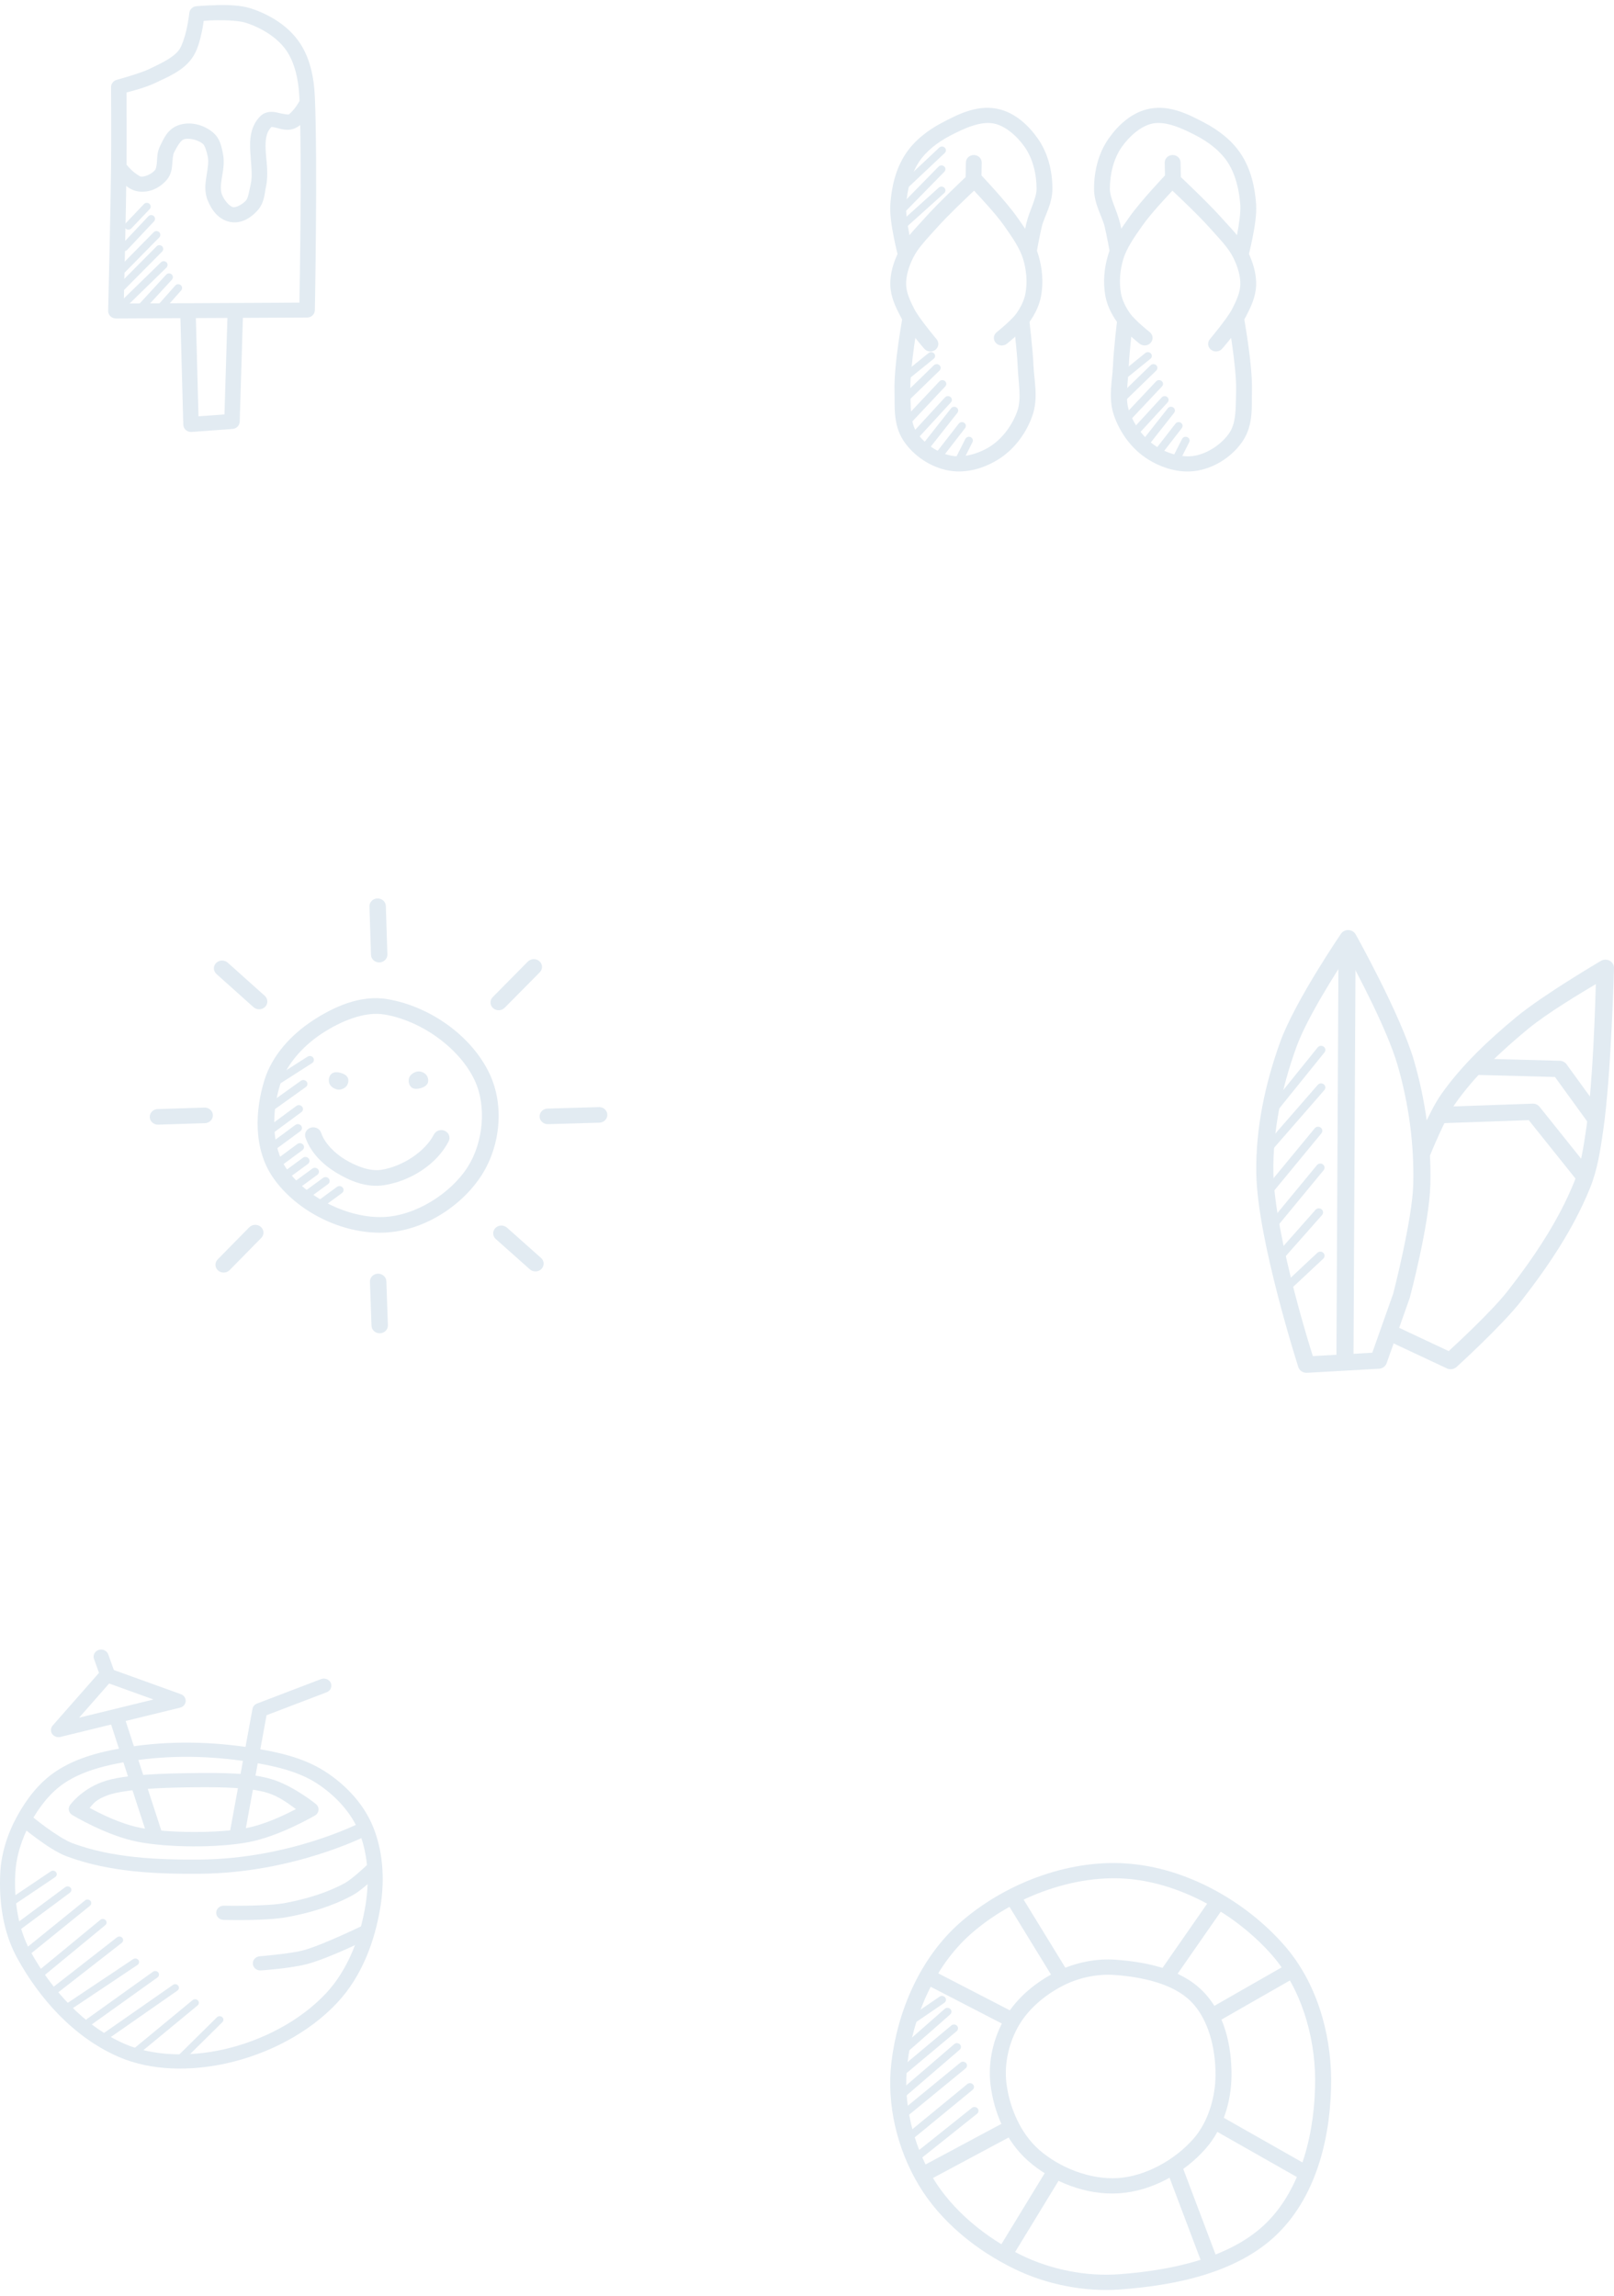 <svg width="194" height="276" viewBox="0 0 194 276" fill="none" xmlns="http://www.w3.org/2000/svg">
<path fill-rule="evenodd" clip-rule="evenodd" d="M117.168 20.651C117.039 20.647 116.909 20.668 116.789 20.713C116.668 20.758 116.558 20.826 116.466 20.913C116.466 20.913 112.834 24.316 111.109 26.263C110.081 27.423 108.816 28.623 108.028 30.229C107.426 31.454 106.961 32.858 107.017 34.329C107.069 35.714 107.659 36.929 108.206 37.983C109.049 39.604 111.098 41.924 111.098 41.924C111.177 42.016 111.275 42.092 111.385 42.148C111.496 42.204 111.616 42.239 111.741 42.251C111.865 42.263 111.991 42.251 112.111 42.216C112.23 42.182 112.342 42.125 112.438 42.05C112.535 41.974 112.615 41.881 112.674 41.776C112.733 41.671 112.769 41.556 112.782 41.437C112.794 41.319 112.782 41.199 112.745 41.085C112.709 40.971 112.649 40.865 112.57 40.773C112.57 40.773 110.498 38.307 109.912 37.179C109.39 36.174 108.951 35.176 108.916 34.265C108.876 33.212 109.23 32.06 109.752 30.997C110.356 29.767 111.471 28.663 112.563 27.431C113.921 25.899 116.303 23.659 117.079 22.924C117.78 23.678 119.686 25.702 120.674 27.109C121.635 28.48 122.577 29.801 122.989 31.181C123.384 32.502 123.501 33.942 123.261 35.264C123.109 36.098 122.692 36.95 122.149 37.714C121.917 38.041 121.304 38.647 120.778 39.112C120.251 39.578 119.807 39.927 119.807 39.927C119.711 40.003 119.631 40.096 119.573 40.202C119.514 40.307 119.478 40.422 119.466 40.541C119.455 40.66 119.467 40.779 119.504 40.894C119.541 41.007 119.601 41.113 119.681 41.205C119.761 41.297 119.859 41.373 119.969 41.429C120.08 41.484 120.201 41.519 120.326 41.53C120.45 41.541 120.576 41.529 120.696 41.494C120.815 41.459 120.927 41.401 121.023 41.325C121.023 41.325 121.503 40.942 122.071 40.44C122.64 39.938 123.291 39.341 123.725 38.73C124.38 37.81 124.925 36.745 125.138 35.575C125.434 33.944 125.285 32.25 124.818 30.689C124.289 28.92 123.205 27.459 122.257 26.107C120.888 24.155 117.841 20.955 117.841 20.955C117.756 20.865 117.652 20.791 117.537 20.74C117.421 20.688 117.296 20.659 117.168 20.655V20.651Z" fill="#E2EBF2"/>
<path fill-rule="evenodd" clip-rule="evenodd" d="M119.752 13.056C117.303 12.61 115.03 13.806 113.224 14.755C111.539 15.642 109.917 16.876 108.842 18.512C107.638 20.344 107.16 22.508 107.017 24.542C106.932 25.748 107.185 27.27 107.44 28.557C107.695 29.845 107.968 30.873 107.968 30.873L109.812 30.43C109.812 30.43 109.553 29.449 109.31 28.221C109.067 26.992 108.858 25.489 108.916 24.663C109.046 22.817 109.493 20.939 110.455 19.475C111.297 18.194 112.668 17.119 114.146 16.342C115.914 15.412 117.834 14.553 119.395 14.837C120.803 15.093 122.216 16.326 123.157 17.659C124.136 19.046 124.593 20.911 124.595 22.68C124.597 23.86 123.767 25.198 123.357 26.883C123.106 27.917 122.755 29.857 122.755 29.857L124.632 30.165C124.632 30.165 124.993 28.189 125.212 27.29H125.208C125.52 26.008 126.501 24.544 126.498 22.68C126.496 20.626 125.996 18.431 124.736 16.646C123.624 15.071 121.957 13.457 119.752 13.056Z" fill="#E2EBF2"/>
<path fill-rule="evenodd" clip-rule="evenodd" d="M108.541 37.827C108.541 37.827 107.431 43.733 107.518 46.98C107.566 48.776 107.321 51.047 108.593 52.967H108.589C109.792 54.785 111.848 56.197 114.105 56.583C116.238 56.947 118.427 56.24 120.105 55.159C122.015 53.928 123.385 51.99 124.093 49.968C124.835 47.851 124.294 45.735 124.223 43.96C124.149 42.044 123.714 38.443 123.714 38.443L121.822 38.649C121.822 38.649 122.257 42.298 122.324 44.027C122.403 46.042 122.805 47.916 122.287 49.395C121.7 51.072 120.522 52.7 119.042 53.654C117.7 54.519 115.899 55.047 114.444 54.798C112.813 54.52 111.106 53.366 110.202 52.001C109.384 50.764 109.473 48.869 109.422 46.934C109.347 44.166 110.418 38.139 110.418 38.139L108.541 37.827Z" fill="#E2EBF2"/>
<path fill-rule="evenodd" clip-rule="evenodd" d="M117.053 18.636C116.801 18.635 116.558 18.73 116.379 18.899C116.2 19.068 116.099 19.299 116.098 19.539L116.057 21.621C116.054 21.74 116.076 21.858 116.122 21.969C116.167 22.08 116.235 22.181 116.322 22.267C116.409 22.353 116.512 22.422 116.627 22.47C116.741 22.517 116.864 22.543 116.989 22.546C117.114 22.548 117.239 22.527 117.355 22.483C117.471 22.44 117.578 22.375 117.668 22.293C117.758 22.21 117.83 22.112 117.88 22.003C117.93 21.894 117.958 21.776 117.96 21.657L118.001 19.572C118.005 19.451 117.983 19.33 117.938 19.217C117.892 19.104 117.823 19.001 117.734 18.914C117.646 18.826 117.54 18.757 117.423 18.709C117.306 18.662 117.18 18.637 117.053 18.636Z" fill="#E2EBF2"/>
<path fill-rule="evenodd" clip-rule="evenodd" d="M140.847 20.651C140.717 20.653 140.588 20.681 140.47 20.733C140.352 20.785 140.246 20.859 140.159 20.952C140.159 20.952 137.112 24.152 135.743 26.104C134.795 27.455 133.711 28.916 133.182 30.685C132.715 32.246 132.566 33.94 132.862 35.572C133.075 36.741 133.62 37.806 134.275 38.726C134.709 39.337 135.36 39.934 135.929 40.437C136.497 40.938 136.977 41.322 136.977 41.322C137.074 41.398 137.185 41.455 137.304 41.49C137.424 41.525 137.55 41.537 137.674 41.526C137.799 41.515 137.92 41.481 138.031 41.425C138.141 41.369 138.239 41.293 138.319 41.201C138.399 41.109 138.459 41.004 138.496 40.889C138.533 40.776 138.546 40.656 138.534 40.537C138.522 40.419 138.486 40.303 138.427 40.198C138.369 40.092 138.289 39.999 138.193 39.923C138.193 39.923 137.749 39.574 137.222 39.109C136.696 38.644 136.083 38.037 135.851 37.71C135.308 36.946 134.891 36.094 134.739 35.26C134.499 33.938 134.616 32.498 135.011 31.177C135.423 29.797 136.365 28.476 137.327 27.105C138.314 25.698 140.221 23.675 140.921 22.92C141.697 23.655 144.079 25.895 145.437 27.428C146.529 28.659 147.644 29.764 148.248 30.993C148.77 32.057 149.124 33.208 149.084 34.261C149.049 35.173 148.61 36.17 148.088 37.175C147.502 38.303 145.43 40.769 145.43 40.769C145.351 40.861 145.291 40.967 145.255 41.081C145.219 41.195 145.206 41.315 145.218 41.434C145.231 41.552 145.267 41.667 145.326 41.772C145.385 41.877 145.465 41.97 145.562 42.046C145.659 42.121 145.77 42.178 145.89 42.212C146.009 42.247 146.135 42.259 146.259 42.247C146.384 42.236 146.505 42.201 146.615 42.145C146.725 42.088 146.823 42.012 146.902 41.92C146.902 41.92 148.951 39.6 149.794 37.979C150.342 36.925 150.931 35.71 150.983 34.325C151.039 32.854 150.574 31.45 149.972 30.225C149.184 28.619 147.919 27.419 146.891 26.259C145.166 24.313 141.534 20.909 141.534 20.909C141.444 20.824 141.337 20.757 141.218 20.712C141.1 20.667 140.974 20.645 140.847 20.647V20.651Z" fill="#E2EBF2"/>
<path fill-rule="evenodd" clip-rule="evenodd" d="M138.248 13.056C136.043 13.457 134.376 15.071 133.264 16.646C132.004 18.431 131.504 20.626 131.502 22.68C131.499 24.544 132.48 26.008 132.792 27.29H132.788C133.007 28.189 133.368 30.165 133.368 30.165L135.245 29.857C135.245 29.857 134.894 27.917 134.643 26.883C134.233 25.198 133.403 23.86 133.405 22.68C133.407 20.911 133.864 19.046 134.843 17.659C135.784 16.326 137.197 15.093 138.605 14.837C140.166 14.553 142.086 15.412 143.854 16.342C145.332 17.119 146.703 18.194 147.545 19.475C148.507 20.939 148.954 22.817 149.084 24.663C149.142 25.489 148.933 26.992 148.69 28.221C148.447 29.449 148.188 30.43 148.188 30.43L150.032 30.873C150.032 30.873 150.305 29.845 150.56 28.557C150.815 27.27 151.068 25.748 150.983 24.542C150.84 22.508 150.362 20.344 149.158 18.512C148.083 16.876 146.461 15.642 144.776 14.755C142.97 13.806 140.697 12.61 138.248 13.056Z" fill="#E2EBF2"/>
<path fill-rule="evenodd" clip-rule="evenodd" d="M149.459 37.827L147.582 38.139C147.582 38.139 148.653 44.166 148.578 46.934C148.527 48.869 148.617 50.764 147.798 52.001C146.894 53.366 145.188 54.519 143.557 54.798C142.101 55.047 140.3 54.519 138.958 53.654C137.478 52.7 136.301 51.072 135.713 49.395C135.195 47.916 135.597 46.041 135.676 44.027C135.743 42.298 136.178 38.648 136.178 38.648L134.286 38.443C134.286 38.443 133.851 42.049 133.777 43.963C133.707 45.738 133.165 47.855 133.907 49.972C134.615 51.994 135.985 53.931 137.895 55.162C139.573 56.244 141.762 56.95 143.895 56.586C146.152 56.2 148.208 54.789 149.411 52.971H149.407C150.679 51.05 150.434 48.779 150.482 46.983C150.569 43.737 149.459 37.831 149.459 37.831L149.459 37.827Z" fill="#E2EBF2"/>
<path fill-rule="evenodd" clip-rule="evenodd" d="M140.917 18.636C140.666 18.644 140.427 18.747 140.255 18.922C140.083 19.098 139.991 19.331 139.999 19.571L140.04 21.656C140.045 21.897 140.15 22.125 140.332 22.292C140.514 22.459 140.758 22.549 141.011 22.544C141.263 22.54 141.503 22.44 141.678 22.266C141.853 22.093 141.948 21.86 141.943 21.62L141.902 19.538C141.902 19.417 141.876 19.297 141.826 19.185C141.776 19.073 141.702 18.972 141.611 18.888C141.519 18.804 141.41 18.738 141.291 18.695C141.172 18.651 141.045 18.632 140.917 18.636Z" fill="#E2EBF2"/>
<path fill-rule="evenodd" clip-rule="evenodd" d="M111.901 42.334C111.794 42.339 111.692 42.378 111.611 42.445L108.247 45.168C108.151 45.246 108.091 45.357 108.081 45.477C108.071 45.596 108.111 45.715 108.193 45.807C108.275 45.898 108.392 45.955 108.517 45.965C108.643 45.975 108.768 45.936 108.864 45.858L112.228 43.135C112.304 43.074 112.359 42.992 112.383 42.901C112.408 42.809 112.402 42.712 112.366 42.623C112.33 42.535 112.266 42.46 112.182 42.408C112.099 42.356 112 42.33 111.901 42.334Z" fill="#E2EBF2"/>
<path fill-rule="evenodd" clip-rule="evenodd" d="M112.578 43.776C112.454 43.779 112.337 43.828 112.25 43.913L108.046 47.999C108.001 48.041 107.966 48.092 107.941 48.148C107.917 48.203 107.905 48.263 107.905 48.323C107.905 48.383 107.918 48.443 107.942 48.498C107.967 48.554 108.003 48.604 108.048 48.646C108.093 48.688 108.146 48.721 108.205 48.743C108.264 48.766 108.327 48.776 108.39 48.775C108.453 48.774 108.515 48.761 108.573 48.736C108.631 48.712 108.683 48.677 108.727 48.633L112.931 44.547C112.998 44.483 113.043 44.4 113.06 44.311C113.078 44.222 113.067 44.13 113.029 44.047C112.991 43.964 112.927 43.894 112.847 43.845C112.767 43.797 112.673 43.773 112.578 43.776Z" fill="#E2EBF2"/>
<path fill-rule="evenodd" clip-rule="evenodd" d="M113.228 45.698C113.106 45.708 112.993 45.763 112.912 45.85L108.537 50.499C108.453 50.589 108.409 50.707 108.416 50.827C108.423 50.947 108.48 51.06 108.574 51.14C108.668 51.221 108.792 51.262 108.918 51.255C109.044 51.249 109.163 51.195 109.247 51.105L113.618 46.456C113.683 46.389 113.725 46.304 113.738 46.214C113.752 46.124 113.737 46.032 113.694 45.95C113.652 45.868 113.585 45.801 113.502 45.756C113.419 45.711 113.323 45.691 113.228 45.698Z" fill="#E2EBF2"/>
<path fill-rule="evenodd" clip-rule="evenodd" d="M113.897 47.621C113.774 47.633 113.661 47.69 113.581 47.78L109.459 52.267C109.416 52.311 109.382 52.363 109.36 52.42C109.339 52.477 109.329 52.538 109.333 52.599C109.336 52.659 109.352 52.719 109.38 52.773C109.408 52.828 109.447 52.877 109.495 52.916C109.543 52.956 109.599 52.986 109.66 53.005C109.721 53.024 109.785 53.031 109.848 53.026C109.912 53.021 109.973 53.004 110.03 52.975C110.086 52.947 110.136 52.908 110.176 52.861L114.295 48.375C114.359 48.307 114.4 48.223 114.412 48.132C114.425 48.042 114.409 47.95 114.366 47.869C114.323 47.787 114.255 47.72 114.172 47.676C114.088 47.632 113.992 47.612 113.897 47.621Z" fill="#E2EBF2"/>
<path fill-rule="evenodd" clip-rule="evenodd" d="M114.667 48.903C114.597 48.907 114.53 48.925 114.469 48.957C114.408 48.989 114.355 49.033 114.313 49.087L110.782 53.573C110.745 53.62 110.717 53.675 110.702 53.732C110.686 53.79 110.683 53.85 110.691 53.909C110.7 53.968 110.721 54.025 110.753 54.076C110.785 54.128 110.827 54.173 110.877 54.208C110.927 54.244 110.984 54.27 111.045 54.285C111.105 54.3 111.168 54.303 111.23 54.295C111.292 54.286 111.352 54.267 111.406 54.236C111.46 54.206 111.507 54.166 111.544 54.118L115.075 49.632C115.132 49.563 115.165 49.48 115.173 49.393C115.181 49.306 115.162 49.218 115.119 49.141C115.075 49.064 115.01 49.001 114.93 48.958C114.849 48.916 114.758 48.897 114.667 48.903Z" fill="#E2EBF2"/>
<path fill-rule="evenodd" clip-rule="evenodd" d="M115.588 50.744C115.519 50.749 115.452 50.769 115.392 50.801C115.332 50.833 115.279 50.878 115.239 50.931L112.377 54.617C112.339 54.665 112.312 54.72 112.296 54.778C112.281 54.836 112.277 54.896 112.286 54.955C112.295 55.015 112.317 55.072 112.349 55.123C112.381 55.174 112.424 55.219 112.475 55.255C112.525 55.29 112.583 55.316 112.644 55.33C112.705 55.344 112.768 55.347 112.83 55.338C112.892 55.328 112.952 55.308 113.006 55.276C113.059 55.245 113.106 55.204 113.143 55.156L116.001 51.47C116.056 51.4 116.089 51.317 116.096 51.23C116.103 51.144 116.084 51.057 116.04 50.98C115.997 50.904 115.931 50.841 115.851 50.799C115.771 50.757 115.68 50.738 115.588 50.744Z" fill="#E2EBF2"/>
<path fill-rule="evenodd" clip-rule="evenodd" d="M116.432 52.507C116.347 52.512 116.264 52.539 116.194 52.585C116.123 52.632 116.067 52.695 116.031 52.769L114.938 54.932C114.883 55.041 114.876 55.165 114.918 55.279C114.96 55.392 115.047 55.486 115.161 55.538C115.275 55.59 115.406 55.597 115.525 55.557C115.644 55.517 115.742 55.434 115.797 55.325L116.889 53.162C116.927 53.091 116.944 53.011 116.939 52.931C116.934 52.852 116.907 52.775 116.86 52.708C116.814 52.642 116.75 52.588 116.675 52.553C116.6 52.517 116.516 52.502 116.432 52.507Z" fill="#E2EBF2"/>
<path fill-rule="evenodd" clip-rule="evenodd" d="M113.213 17.616C113.089 17.62 112.972 17.669 112.886 17.754L108.069 22.286C108.023 22.328 107.986 22.377 107.961 22.433C107.936 22.488 107.922 22.547 107.922 22.607C107.921 22.668 107.932 22.727 107.956 22.783C107.98 22.839 108.015 22.89 108.059 22.933C108.103 22.975 108.156 23.009 108.215 23.032C108.273 23.055 108.336 23.067 108.399 23.067C108.462 23.067 108.524 23.055 108.583 23.031C108.641 23.008 108.694 22.974 108.738 22.93L113.551 18.398C113.621 18.335 113.67 18.254 113.69 18.164C113.71 18.075 113.701 17.981 113.665 17.896C113.628 17.812 113.565 17.739 113.485 17.689C113.404 17.639 113.309 17.614 113.213 17.616Z" fill="#E2EBF2"/>
<path fill-rule="evenodd" clip-rule="evenodd" d="M113.18 19.882C113.111 19.88 113.042 19.892 112.979 19.918C112.915 19.944 112.858 19.982 112.812 20.031L107.816 25.13C107.773 25.173 107.74 25.224 107.718 25.28C107.696 25.336 107.686 25.395 107.688 25.454C107.69 25.514 107.704 25.573 107.73 25.627C107.756 25.681 107.792 25.73 107.838 25.771C107.884 25.811 107.937 25.843 107.996 25.864C108.054 25.885 108.117 25.895 108.179 25.893C108.242 25.891 108.303 25.877 108.36 25.852C108.417 25.828 108.468 25.793 108.511 25.749L113.507 20.651C113.571 20.587 113.614 20.508 113.632 20.422C113.65 20.336 113.641 20.246 113.606 20.165C113.571 20.084 113.513 20.014 113.437 19.963C113.361 19.913 113.272 19.885 113.18 19.882Z" fill="#E2EBF2"/>
<path fill-rule="evenodd" clip-rule="evenodd" d="M113.165 22.432C113.041 22.433 112.922 22.48 112.834 22.562L108.492 26.471C108.442 26.511 108.4 26.559 108.37 26.615C108.34 26.67 108.323 26.731 108.318 26.793C108.314 26.855 108.323 26.917 108.345 26.976C108.367 27.034 108.402 27.088 108.447 27.133C108.491 27.178 108.545 27.214 108.605 27.239C108.665 27.263 108.73 27.276 108.795 27.276C108.861 27.275 108.925 27.262 108.985 27.237C109.045 27.212 109.099 27.176 109.143 27.13L113.485 23.221C113.556 23.159 113.606 23.079 113.628 22.989C113.651 22.9 113.644 22.807 113.609 22.721C113.575 22.636 113.514 22.562 113.434 22.511C113.355 22.459 113.261 22.432 113.165 22.432Z" fill="#E2EBF2"/>
<path fill-rule="evenodd" clip-rule="evenodd" d="M137.951 42.334C137.844 42.339 137.742 42.378 137.661 42.445L134.297 45.168C134.201 45.246 134.141 45.357 134.131 45.477C134.121 45.596 134.161 45.715 134.243 45.807C134.325 45.898 134.442 45.955 134.567 45.965C134.693 45.975 134.818 45.936 134.914 45.858L138.278 43.135C138.354 43.074 138.409 42.992 138.433 42.901C138.458 42.809 138.452 42.712 138.416 42.623C138.38 42.535 138.316 42.46 138.232 42.408C138.149 42.356 138.05 42.33 137.951 42.334Z" fill="#E2EBF2"/>
<path fill-rule="evenodd" clip-rule="evenodd" d="M138.628 43.776C138.504 43.779 138.387 43.828 138.3 43.913L134.096 47.999C134.051 48.041 134.016 48.092 133.991 48.148C133.967 48.203 133.955 48.263 133.955 48.323C133.955 48.383 133.968 48.443 133.992 48.498C134.017 48.554 134.053 48.604 134.098 48.646C134.143 48.688 134.196 48.721 134.255 48.743C134.314 48.766 134.377 48.776 134.44 48.775C134.503 48.774 134.565 48.761 134.623 48.736C134.681 48.712 134.733 48.677 134.777 48.633L138.981 44.547C139.048 44.483 139.093 44.4 139.11 44.311C139.128 44.222 139.117 44.13 139.079 44.047C139.041 43.964 138.977 43.894 138.897 43.845C138.817 43.797 138.723 43.773 138.628 43.776Z" fill="#E2EBF2"/>
<path fill-rule="evenodd" clip-rule="evenodd" d="M139.278 45.698C139.156 45.708 139.043 45.763 138.962 45.85L134.587 50.499C134.545 50.544 134.513 50.596 134.492 50.652C134.472 50.708 134.463 50.768 134.466 50.827C134.473 50.947 134.53 51.06 134.624 51.14C134.718 51.221 134.842 51.262 134.968 51.255C135.094 51.249 135.213 51.195 135.297 51.105L139.668 46.456C139.733 46.389 139.775 46.304 139.788 46.214C139.802 46.124 139.787 46.032 139.744 45.95C139.702 45.868 139.635 45.801 139.552 45.756C139.469 45.711 139.373 45.691 139.278 45.698Z" fill="#E2EBF2"/>
<path fill-rule="evenodd" clip-rule="evenodd" d="M139.947 47.621C139.824 47.633 139.711 47.69 139.631 47.78L135.509 52.267C135.465 52.311 135.432 52.363 135.41 52.42C135.389 52.477 135.379 52.538 135.383 52.599C135.386 52.659 135.402 52.719 135.43 52.773C135.458 52.828 135.497 52.877 135.545 52.916C135.593 52.956 135.649 52.986 135.71 53.005C135.771 53.024 135.835 53.031 135.898 53.026C135.962 53.021 136.023 53.004 136.08 52.975C136.136 52.947 136.186 52.908 136.226 52.861L140.345 48.375C140.409 48.307 140.45 48.223 140.462 48.132C140.475 48.042 140.459 47.95 140.416 47.869C140.373 47.787 140.305 47.72 140.222 47.676C140.138 47.632 140.042 47.612 139.947 47.621Z" fill="#E2EBF2"/>
<path fill-rule="evenodd" clip-rule="evenodd" d="M140.717 48.903C140.647 48.907 140.58 48.925 140.519 48.957C140.458 48.989 140.405 49.033 140.363 49.087L136.832 53.573C136.795 53.62 136.767 53.675 136.752 53.732C136.736 53.79 136.733 53.85 136.741 53.909C136.75 53.968 136.771 54.025 136.803 54.076C136.835 54.128 136.877 54.173 136.927 54.208C136.977 54.244 137.034 54.27 137.095 54.285C137.155 54.3 137.218 54.303 137.28 54.295C137.342 54.286 137.402 54.267 137.456 54.236C137.51 54.206 137.557 54.166 137.594 54.118L141.125 49.632C141.182 49.563 141.215 49.48 141.223 49.393C141.231 49.306 141.212 49.218 141.169 49.141C141.125 49.064 141.06 49.001 140.98 48.958C140.899 48.916 140.808 48.897 140.717 48.903Z" fill="#E2EBF2"/>
<path fill-rule="evenodd" clip-rule="evenodd" d="M141.638 50.744C141.569 50.749 141.502 50.769 141.442 50.801C141.382 50.833 141.329 50.878 141.289 50.931L138.427 54.617C138.389 54.665 138.362 54.72 138.346 54.778C138.331 54.836 138.327 54.896 138.336 54.955C138.345 55.015 138.367 55.072 138.399 55.123C138.431 55.174 138.474 55.219 138.525 55.255C138.575 55.29 138.633 55.316 138.694 55.33C138.755 55.344 138.818 55.347 138.88 55.338C138.942 55.328 139.002 55.308 139.055 55.276C139.109 55.245 139.156 55.204 139.193 55.156L142.051 51.47C142.106 51.4 142.139 51.317 142.146 51.23C142.153 51.144 142.134 51.057 142.09 50.98C142.047 50.904 141.981 50.841 141.901 50.799C141.821 50.757 141.73 50.738 141.638 50.744Z" fill="#E2EBF2"/>
<path fill-rule="evenodd" clip-rule="evenodd" d="M142.482 52.507C142.397 52.512 142.314 52.539 142.244 52.585C142.173 52.632 142.117 52.695 142.081 52.769L140.988 54.932C140.961 54.986 140.945 55.044 140.942 55.104C140.938 55.163 140.947 55.223 140.968 55.279C141.01 55.393 141.097 55.486 141.211 55.538C141.325 55.59 141.456 55.597 141.575 55.557C141.694 55.517 141.792 55.434 141.847 55.325L142.939 53.162C142.977 53.091 142.994 53.011 142.989 52.931C142.984 52.852 142.957 52.775 142.91 52.708C142.864 52.642 142.8 52.588 142.725 52.553C142.65 52.517 142.566 52.502 142.482 52.507Z" fill="#E2EBF2"/>
<path fill-rule="evenodd" clip-rule="evenodd" d="M26.011 0.623C24.675 0.647 23.591 0.75 23.591 0.75C23.378 0.77 23.178 0.861 23.026 1.008C22.874 1.155 22.779 1.348 22.756 1.556C22.756 1.556 22.667 2.389 22.455 3.387C22.243 4.385 21.851 5.555 21.534 5.985C20.811 6.962 19.388 7.594 17.927 8.304C16.865 8.82 14.034 9.598 14.034 9.598H14.045C13.848 9.647 13.672 9.759 13.546 9.916C13.42 10.072 13.351 10.265 13.349 10.464C13.349 10.464 13.38 16.802 13.349 19.951C13.291 25.741 13 37.361 13 37.361C12.997 37.481 13.019 37.602 13.065 37.714C13.111 37.827 13.179 37.929 13.266 38.015C13.353 38.102 13.457 38.17 13.571 38.217C13.686 38.263 13.809 38.287 13.933 38.287L36.921 38.174C37.163 38.173 37.396 38.08 37.569 37.914C37.742 37.749 37.841 37.523 37.846 37.287C37.846 37.287 38.192 19.457 37.846 11.666C37.745 9.382 37.298 6.856 35.814 4.844C34.426 2.962 32.283 1.702 30.129 1.005C28.909 0.611 27.346 0.586 26.011 0.609L26.011 0.623ZM26.044 2.433C27.298 2.411 28.813 2.502 29.541 2.737C31.401 3.339 33.225 4.447 34.305 5.911C35.452 7.467 35.895 9.655 35.989 11.758C36.315 19.111 36.01 35.218 35.989 36.382L14.876 36.489C14.904 35.364 15.151 25.499 15.206 19.984C15.236 17.016 15.21 11.88 15.206 11.119C15.861 10.945 17.497 10.539 18.755 9.928C20.137 9.256 21.909 8.581 23.043 7.047C23.735 6.11 24.041 4.849 24.273 3.756C24.416 3.081 24.426 2.88 24.476 2.515C24.86 2.484 25.178 2.448 26.044 2.433Z" fill="#E2EBF2"/>
<path fill-rule="evenodd" clip-rule="evenodd" d="M27.364 37.28L26.98 49.822L23.859 50.051L23.518 37.283L21.661 37.329L22.031 51.048C22.034 51.17 22.063 51.291 22.115 51.402C22.168 51.514 22.243 51.614 22.336 51.696C22.429 51.778 22.539 51.841 22.658 51.881C22.777 51.921 22.903 51.937 23.029 51.928L27.952 51.567C28.181 51.551 28.396 51.452 28.555 51.29C28.714 51.128 28.805 50.914 28.812 50.691L29.222 37.332L27.364 37.28Z" fill="#E2EBF2"/>
<path fill-rule="evenodd" clip-rule="evenodd" d="M36.126 11.914C36.126 11.914 35.911 12.329 35.597 12.79C35.282 13.252 34.794 13.722 34.715 13.759H34.708C34.686 13.777 34.277 13.758 33.677 13.614C33.377 13.542 33.043 13.455 32.643 13.447C32.243 13.447 31.709 13.558 31.326 13.932C30.078 15.146 29.997 16.788 30.082 18.237C30.166 19.686 30.375 21.083 30.147 22.097C29.934 23.043 29.837 23.806 29.548 24.123C29.108 24.606 28.355 24.966 28.032 24.908C27.618 24.834 26.985 24.139 26.693 23.427C26.48 22.909 26.529 22.235 26.664 21.39C26.798 20.546 27.019 19.565 26.798 18.495C26.645 17.756 26.502 16.649 25.55 15.883C24.462 15.005 22.904 14.552 21.457 15.049C20.102 15.514 19.631 16.778 19.248 17.541C18.884 18.264 18.898 18.956 18.86 19.482C18.821 20.007 18.748 20.315 18.616 20.468C18.219 20.93 17.385 21.293 16.908 21.228C16.846 21.228 16.211 20.848 15.765 20.404C15.319 19.961 14.988 19.531 14.988 19.531L13.497 20.609C13.497 20.609 13.889 21.129 14.437 21.673C14.985 22.218 15.615 22.872 16.639 23.017H16.643C18.002 23.207 19.245 22.553 20.039 21.631C20.61 20.967 20.671 20.195 20.714 19.609C20.757 19.022 20.8 18.57 20.917 18.336C21.32 17.533 21.743 16.87 22.074 16.756C22.682 16.547 23.773 16.796 24.367 17.276C24.617 17.476 24.822 18.099 24.977 18.849C25.099 19.443 24.97 20.217 24.828 21.108C24.686 21.999 24.532 23.037 24.966 24.095C25.395 25.141 26.194 26.416 27.691 26.686C29.087 26.939 30.217 26.113 30.938 25.321C31.811 24.363 31.799 23.203 31.961 22.483C32.302 20.967 32.012 19.44 31.936 18.131C31.861 16.845 31.976 15.921 32.629 15.258C32.737 15.258 32.957 15.301 33.231 15.368C33.792 15.502 34.605 15.822 35.524 15.386C36.33 15.007 36.76 14.352 37.142 13.792C37.525 13.23 37.784 12.724 37.784 12.724L36.126 11.911L36.126 11.914Z" fill="#E2EBF2"/>
<path fill-rule="evenodd" clip-rule="evenodd" d="M17.615 24.385C17.495 24.393 17.384 24.446 17.303 24.533L15.097 26.852C15.014 26.94 14.969 27.057 14.974 27.177C14.979 27.297 15.032 27.41 15.123 27.492C15.213 27.573 15.333 27.617 15.456 27.612C15.579 27.608 15.696 27.555 15.779 27.467L17.985 25.148C18.05 25.082 18.093 24.998 18.108 24.908C18.122 24.818 18.109 24.725 18.069 24.643C18.029 24.56 17.964 24.491 17.883 24.445C17.802 24.399 17.709 24.378 17.615 24.385Z" fill="#E2EBF2"/>
<path fill-rule="evenodd" clip-rule="evenodd" d="M18.138 25.855C18.017 25.864 17.905 25.919 17.826 26.007L14.633 29.401C14.587 29.444 14.55 29.495 14.526 29.552C14.501 29.609 14.489 29.671 14.489 29.732C14.49 29.794 14.503 29.855 14.529 29.912C14.555 29.968 14.592 30.019 14.639 30.061C14.686 30.103 14.741 30.135 14.801 30.155C14.861 30.176 14.925 30.184 14.988 30.18C15.051 30.175 15.113 30.158 15.169 30.129C15.226 30.1 15.275 30.061 15.315 30.012L18.508 26.619C18.573 26.553 18.615 26.469 18.63 26.379C18.645 26.289 18.631 26.196 18.591 26.113C18.552 26.031 18.487 25.962 18.406 25.916C18.325 25.87 18.231 25.849 18.138 25.855Z" fill="#E2EBF2"/>
<path fill-rule="evenodd" clip-rule="evenodd" d="M18.787 27.778C18.667 27.784 18.554 27.834 18.472 27.919L14.35 32.105C14.306 32.147 14.272 32.198 14.248 32.253C14.225 32.309 14.213 32.368 14.214 32.428C14.214 32.489 14.227 32.548 14.251 32.603C14.276 32.658 14.311 32.709 14.355 32.75C14.4 32.792 14.452 32.825 14.509 32.846C14.567 32.868 14.628 32.879 14.69 32.877C14.752 32.876 14.812 32.862 14.868 32.838C14.925 32.813 14.975 32.778 15.018 32.734L19.139 28.549C19.205 28.484 19.249 28.401 19.266 28.311C19.283 28.222 19.271 28.129 19.233 28.046C19.195 27.963 19.133 27.893 19.053 27.845C18.973 27.797 18.881 27.774 18.787 27.778Z" fill="#E2EBF2"/>
<path fill-rule="evenodd" clip-rule="evenodd" d="M19.136 29.475C19.015 29.48 18.902 29.531 18.82 29.616L13.828 34.65C13.785 34.692 13.751 34.743 13.729 34.798C13.706 34.854 13.695 34.913 13.695 34.972C13.696 35.032 13.709 35.091 13.734 35.145C13.758 35.2 13.793 35.249 13.837 35.291C13.881 35.332 13.933 35.365 13.99 35.387C14.047 35.409 14.107 35.419 14.169 35.418C14.23 35.417 14.29 35.404 14.346 35.38C14.402 35.356 14.453 35.322 14.495 35.279L19.488 30.245C19.553 30.181 19.598 30.098 19.614 30.008C19.631 29.919 19.62 29.826 19.582 29.743C19.544 29.66 19.481 29.59 19.401 29.542C19.322 29.494 19.229 29.471 19.136 29.475Z" fill="#E2EBF2"/>
<path fill-rule="evenodd" clip-rule="evenodd" d="M19.665 31.398C19.544 31.401 19.43 31.451 19.346 31.535L14.063 36.682C14.019 36.724 13.983 36.774 13.958 36.829C13.934 36.885 13.921 36.944 13.92 37.004C13.92 37.064 13.931 37.124 13.955 37.18C13.978 37.236 14.012 37.287 14.056 37.329C14.1 37.372 14.152 37.405 14.209 37.428C14.267 37.451 14.328 37.462 14.39 37.462C14.451 37.461 14.512 37.448 14.569 37.424C14.626 37.4 14.677 37.366 14.72 37.322L20.003 32.175C20.07 32.112 20.116 32.03 20.135 31.94C20.154 31.851 20.144 31.758 20.108 31.674C20.071 31.59 20.009 31.518 19.93 31.469C19.851 31.42 19.759 31.395 19.665 31.398Z" fill="#E2EBF2"/>
<path fill-rule="evenodd" clip-rule="evenodd" d="M20.278 32.868C20.159 32.879 20.048 32.935 19.97 33.024L16.487 36.813C16.44 36.856 16.402 36.908 16.377 36.966C16.351 37.024 16.338 37.086 16.339 37.149C16.34 37.212 16.354 37.274 16.381 37.331C16.407 37.388 16.446 37.44 16.494 37.482C16.542 37.523 16.599 37.555 16.66 37.575C16.721 37.594 16.786 37.601 16.85 37.595C16.915 37.588 16.977 37.569 17.033 37.538C17.089 37.507 17.138 37.465 17.176 37.414L20.659 33.625C20.722 33.558 20.763 33.474 20.776 33.384C20.79 33.294 20.775 33.202 20.734 33.12C20.692 33.038 20.627 32.971 20.546 32.926C20.465 32.881 20.371 32.861 20.278 32.868Z" fill="#E2EBF2"/>
<path fill-rule="evenodd" clip-rule="evenodd" d="M21.374 34.169C21.254 34.181 21.143 34.238 21.066 34.328L18.86 36.817C18.779 36.908 18.738 37.026 18.747 37.147C18.756 37.267 18.814 37.378 18.907 37.457C19 37.536 19.122 37.575 19.245 37.566C19.368 37.558 19.483 37.502 19.564 37.411L21.77 34.922C21.833 34.854 21.873 34.769 21.885 34.678C21.898 34.587 21.881 34.495 21.838 34.413C21.795 34.331 21.728 34.264 21.645 34.221C21.562 34.177 21.468 34.159 21.374 34.169Z" fill="#E2EBF2"/>
<path fill-rule="evenodd" clip-rule="evenodd" d="M46.563 120.116C43.268 119.559 40.005 121.095 37.519 122.738C34.985 124.413 32.724 126.869 31.804 129.787C30.636 133.493 30.441 138.136 32.816 141.563H32.812C35.607 145.595 41.029 148.364 46.128 148.187C50.86 148.022 55.498 145.031 57.908 141.251C60.146 137.742 60.634 132.894 58.855 129.109C56.711 124.547 51.711 120.987 46.563 120.116ZM46.217 121.962C50.646 122.711 55.231 125.995 57.054 129.875C58.509 132.971 58.094 137.345 56.222 140.281C54.169 143.502 49.931 146.176 46.055 146.312C41.787 146.46 36.821 143.941 34.46 140.534C32.581 137.824 32.64 133.662 33.69 130.328C34.438 127.957 36.407 125.761 38.643 124.283C40.921 122.778 43.798 121.556 46.217 121.965V121.962Z" fill="#E2EBF2"/>
<path fill-rule="evenodd" clip-rule="evenodd" d="M37.627 135.524C37.472 135.529 37.321 135.567 37.185 135.637C37.049 135.707 36.933 135.807 36.845 135.927C36.757 136.048 36.7 136.187 36.678 136.333C36.657 136.478 36.672 136.627 36.722 136.766C37.33 138.546 38.779 139.979 40.382 140.958C41.94 141.91 43.993 142.821 46.144 142.485C49.401 141.976 52.538 139.936 53.929 137.202C54.043 136.978 54.058 136.72 53.972 136.485C53.887 136.25 53.706 136.058 53.471 135.949C53.236 135.841 52.965 135.826 52.718 135.908C52.471 135.989 52.269 136.161 52.155 136.385C51.124 138.411 48.412 140.232 45.824 140.636C44.488 140.845 42.799 140.205 41.448 139.38C40.141 138.582 39.007 137.389 38.597 136.187C38.533 135.991 38.404 135.82 38.229 135.7C38.054 135.581 37.843 135.519 37.627 135.524Z" fill="#E2EBF2"/>
<path fill-rule="evenodd" clip-rule="evenodd" d="M50.221 128.813C50.58 128.769 50.993 128.944 51.224 129.21C51.44 129.457 51.525 129.844 51.433 130.153C51.36 130.394 51.127 130.595 50.885 130.698C50.461 130.88 49.861 131.016 49.49 130.747C49.145 130.498 49.043 129.931 49.19 129.544C49.336 129.161 49.795 128.863 50.221 128.813Z" fill="#E2EBF2"/>
<path fill-rule="evenodd" clip-rule="evenodd" d="M40.621 130.989C40.98 131.032 41.394 130.858 41.625 130.592C41.84 130.345 41.926 129.958 41.833 129.649C41.76 129.407 41.527 129.207 41.286 129.103C40.861 128.922 40.261 128.786 39.891 129.055C39.546 129.304 39.443 129.871 39.591 130.258C39.737 130.641 40.196 130.939 40.621 130.989Z" fill="#E2EBF2"/>
<path fill-rule="evenodd" clip-rule="evenodd" d="M45.347 108.011C45.086 108.022 44.841 108.132 44.665 108.315C44.489 108.498 44.396 108.74 44.408 108.988L44.593 114.788C44.596 114.912 44.625 115.034 44.677 115.146C44.73 115.259 44.806 115.361 44.9 115.446C44.994 115.531 45.105 115.597 45.226 115.641C45.347 115.685 45.477 115.706 45.606 115.702C45.736 115.699 45.864 115.671 45.982 115.62C46.101 115.57 46.207 115.497 46.296 115.407C46.385 115.317 46.454 115.212 46.5 115.096C46.546 114.98 46.567 114.857 46.563 114.734L46.378 108.934C46.376 108.808 46.348 108.684 46.294 108.569C46.241 108.454 46.164 108.351 46.068 108.265C45.972 108.179 45.858 108.112 45.734 108.068C45.611 108.025 45.479 108.005 45.347 108.011Z" fill="#E2EBF2"/>
<path fill-rule="evenodd" clip-rule="evenodd" d="M45.405 153.123C45.144 153.135 44.899 153.245 44.724 153.429C44.548 153.613 44.457 153.856 44.469 154.104L44.654 159.377C44.658 159.5 44.687 159.622 44.741 159.734C44.794 159.847 44.87 159.948 44.965 160.033C45.059 160.117 45.17 160.183 45.292 160.227C45.413 160.27 45.542 160.291 45.672 160.287C45.802 160.283 45.929 160.254 46.047 160.203C46.165 160.152 46.272 160.079 46.36 159.989C46.449 159.899 46.518 159.793 46.563 159.677C46.608 159.561 46.629 159.438 46.624 159.315L46.44 154.042C46.437 153.917 46.408 153.793 46.355 153.678C46.301 153.563 46.223 153.46 46.127 153.374C46.03 153.288 45.916 153.222 45.792 153.179C45.668 153.136 45.536 153.116 45.405 153.123Z" fill="#E2EBF2"/>
<path fill-rule="evenodd" clip-rule="evenodd" d="M72.032 133.097C72.009 133.096 71.986 133.096 71.963 133.097L65.867 133.273C65.733 133.27 65.6 133.293 65.475 133.341C65.351 133.388 65.238 133.46 65.144 133.55C65.05 133.64 64.976 133.748 64.927 133.867C64.878 133.985 64.854 134.112 64.859 134.24C64.863 134.367 64.894 134.492 64.951 134.608C65.008 134.723 65.089 134.826 65.189 134.911C65.289 134.996 65.406 135.06 65.533 135.1C65.66 135.14 65.795 135.155 65.928 135.144L72.024 134.968C72.283 134.966 72.531 134.866 72.713 134.692C72.896 134.517 72.999 134.281 73 134.034C73.001 133.788 72.9 133.551 72.719 133.375C72.538 133.199 72.291 133.098 72.032 133.093L72.032 133.097Z" fill="#E2EBF2"/>
<path fill-rule="evenodd" clip-rule="evenodd" d="M24.615 133.155C24.592 133.155 24.569 133.155 24.546 133.155L19.004 133.332C18.87 133.329 18.737 133.353 18.613 133.401C18.489 133.449 18.377 133.521 18.283 133.612C18.189 133.702 18.116 133.81 18.067 133.929C18.018 134.048 17.996 134.175 18.001 134.302C18.005 134.429 18.037 134.554 18.095 134.67C18.152 134.785 18.233 134.888 18.333 134.972C18.434 135.056 18.551 135.12 18.678 135.16C18.806 135.2 18.94 135.214 19.073 135.203L24.615 135.027C24.874 135.023 25.121 134.923 25.303 134.747C25.485 134.572 25.587 134.336 25.587 134.089C25.587 133.843 25.485 133.606 25.303 133.431C25.121 133.256 24.874 133.155 24.615 133.152V133.155Z" fill="#E2EBF2"/>
<path fill-rule="evenodd" clip-rule="evenodd" d="M64.2 115.308C64.057 115.303 63.914 115.327 63.782 115.38C63.65 115.432 63.531 115.512 63.434 115.612L59.255 119.842C59.16 119.93 59.084 120.036 59.032 120.153C58.981 120.27 58.955 120.395 58.956 120.522C58.957 120.649 58.986 120.774 59.039 120.89C59.093 121.006 59.17 121.111 59.267 121.198C59.364 121.285 59.479 121.352 59.604 121.395C59.73 121.438 59.863 121.457 59.996 121.45C60.129 121.443 60.259 121.411 60.378 121.354C60.498 121.298 60.604 121.22 60.691 121.123L64.87 116.898C65.002 116.768 65.093 116.604 65.129 116.426C65.166 116.248 65.148 116.064 65.077 115.896C65.006 115.728 64.886 115.583 64.73 115.479C64.575 115.375 64.391 115.315 64.2 115.308Z" fill="#E2EBF2"/>
<path fill-rule="evenodd" clip-rule="evenodd" d="M30.715 147.249C30.572 147.244 30.429 147.269 30.296 147.322C30.164 147.376 30.046 147.456 29.949 147.557L26.162 151.409C26.074 151.499 26.005 151.604 25.959 151.72C25.914 151.835 25.893 151.958 25.897 152.081C25.901 152.204 25.931 152.325 25.984 152.437C26.038 152.549 26.114 152.65 26.209 152.734C26.303 152.819 26.414 152.884 26.535 152.928C26.656 152.971 26.785 152.991 26.915 152.987C27.044 152.983 27.171 152.955 27.289 152.904C27.407 152.853 27.513 152.78 27.602 152.69L31.389 148.838C31.521 148.708 31.611 148.544 31.648 148.366C31.684 148.188 31.666 148.004 31.595 147.836C31.523 147.667 31.402 147.522 31.246 147.418C31.09 147.314 30.905 147.256 30.715 147.249Z" fill="#E2EBF2"/>
<path fill-rule="evenodd" clip-rule="evenodd" d="M26.666 115.477C26.47 115.482 26.28 115.543 26.121 115.652C25.962 115.761 25.84 115.913 25.772 116.088C25.704 116.263 25.692 116.453 25.738 116.635C25.785 116.816 25.887 116.98 26.032 117.106L30.473 121.083C30.567 121.167 30.678 121.233 30.799 121.277C30.92 121.32 31.049 121.341 31.178 121.337C31.307 121.334 31.435 121.306 31.553 121.255C31.671 121.204 31.777 121.132 31.866 121.043C31.954 120.953 32.024 120.847 32.07 120.732C32.115 120.617 32.137 120.495 32.133 120.372C32.129 120.248 32.1 120.127 32.047 120.015C31.994 119.903 31.918 119.801 31.823 119.717L27.382 115.74C27.288 115.653 27.175 115.585 27.052 115.54C26.93 115.494 26.798 115.473 26.666 115.477Z" fill="#E2EBF2"/>
<path fill-rule="evenodd" clip-rule="evenodd" d="M60.233 147.333C60.037 147.34 59.847 147.401 59.689 147.511C59.53 147.62 59.409 147.771 59.341 147.946C59.273 148.121 59.262 148.311 59.308 148.492C59.355 148.673 59.457 148.837 59.602 148.963L63.654 152.57C63.747 152.66 63.858 152.732 63.981 152.78C64.105 152.829 64.237 152.853 64.37 152.852C64.503 152.85 64.635 152.823 64.756 152.772C64.878 152.721 64.988 152.646 65.079 152.554C65.169 152.461 65.24 152.352 65.285 152.233C65.33 152.114 65.35 151.987 65.342 151.86C65.334 151.734 65.3 151.61 65.241 151.497C65.181 151.383 65.098 151.282 64.997 151.2L60.948 147.597C60.854 147.51 60.742 147.441 60.619 147.396C60.496 147.351 60.364 147.33 60.233 147.333Z" fill="#E2EBF2"/>
<path fill-rule="evenodd" clip-rule="evenodd" d="M37.223 126.949C37.129 126.953 37.038 126.982 36.961 127.033L32.216 130.065C32.162 130.099 32.116 130.143 32.08 130.195C32.044 130.246 32.019 130.304 32.007 130.364C31.994 130.425 31.994 130.487 32.007 130.548C32.02 130.608 32.045 130.666 32.081 130.717C32.117 130.768 32.164 130.812 32.218 130.846C32.272 130.88 32.332 130.904 32.396 130.916C32.459 130.928 32.525 130.928 32.588 130.915C32.652 130.903 32.712 130.879 32.766 130.845L37.508 127.809C37.597 127.753 37.665 127.671 37.701 127.575C37.737 127.479 37.739 127.374 37.707 127.277C37.675 127.179 37.61 127.095 37.523 127.035C37.435 126.976 37.33 126.946 37.223 126.949Z" fill="#E2EBF2"/>
<path fill-rule="evenodd" clip-rule="evenodd" d="M36.461 129.842C36.349 129.841 36.241 129.876 36.153 129.941L31.566 133.222C31.461 133.297 31.392 133.408 31.373 133.531C31.355 133.655 31.389 133.78 31.467 133.879C31.546 133.979 31.663 134.044 31.793 134.062C31.922 134.079 32.054 134.047 32.158 133.972L36.746 130.692C36.83 130.634 36.893 130.552 36.926 130.458C36.959 130.364 36.959 130.263 36.928 130.168C36.896 130.074 36.834 129.992 36.75 129.933C36.666 129.875 36.565 129.842 36.461 129.842Z" fill="#E2EBF2"/>
<path fill-rule="evenodd" clip-rule="evenodd" d="M35.918 132.859C35.807 132.86 35.7 132.896 35.614 132.962L32.278 135.423C32.174 135.499 32.106 135.611 32.09 135.735C32.073 135.858 32.109 135.983 32.189 136.082C32.269 136.18 32.387 136.244 32.517 136.26C32.647 136.276 32.778 136.242 32.882 136.166L36.218 133.705C36.302 133.646 36.364 133.563 36.396 133.469C36.427 133.374 36.426 133.272 36.392 133.178C36.359 133.084 36.295 133.003 36.21 132.945C36.125 132.888 36.023 132.857 35.918 132.859Z" fill="#E2EBF2"/>
<path fill-rule="evenodd" clip-rule="evenodd" d="M35.795 135.144C35.684 135.145 35.577 135.181 35.491 135.247L32.154 137.707C32.051 137.784 31.983 137.896 31.967 138.02C31.95 138.143 31.986 138.268 32.066 138.366C32.146 138.465 32.264 138.529 32.394 138.545C32.524 138.561 32.655 138.527 32.759 138.451L36.095 135.99C36.179 135.931 36.241 135.848 36.273 135.754C36.304 135.659 36.303 135.557 36.27 135.463C36.236 135.369 36.172 135.287 36.087 135.23C36.002 135.173 35.899 135.142 35.795 135.144Z" fill="#E2EBF2"/>
<path fill-rule="evenodd" clip-rule="evenodd" d="M36.041 137.429C35.931 137.43 35.824 137.466 35.737 137.532L32.401 139.993C32.297 140.069 32.23 140.181 32.213 140.304C32.197 140.428 32.232 140.553 32.312 140.651C32.392 140.75 32.51 140.814 32.64 140.83C32.77 140.846 32.901 140.812 33.005 140.736L36.342 138.275C36.425 138.216 36.487 138.133 36.519 138.039C36.55 137.944 36.549 137.842 36.516 137.748C36.482 137.654 36.418 137.572 36.333 137.515C36.248 137.458 36.146 137.427 36.041 137.429Z" fill="#E2EBF2"/>
<path fill-rule="evenodd" clip-rule="evenodd" d="M36.711 139.087C36.6 139.088 36.493 139.124 36.407 139.19L33.39 141.402C33.333 141.437 33.284 141.484 33.247 141.538C33.21 141.592 33.184 141.653 33.173 141.716C33.162 141.78 33.164 141.846 33.181 141.908C33.197 141.971 33.227 142.03 33.269 142.081C33.31 142.132 33.363 142.175 33.422 142.206C33.482 142.237 33.548 142.256 33.616 142.262C33.683 142.267 33.752 142.26 33.816 142.239C33.88 142.218 33.94 142.185 33.99 142.142L37.007 139.93C37.089 139.871 37.15 139.789 37.18 139.695C37.211 139.601 37.21 139.501 37.177 139.408C37.144 139.315 37.082 139.234 36.998 139.176C36.914 139.119 36.814 139.088 36.711 139.087Z" fill="#E2EBF2"/>
<path fill-rule="evenodd" clip-rule="evenodd" d="M37.846 140.391C37.734 140.391 37.626 140.427 37.538 140.494L34.521 142.706C34.47 142.743 34.426 142.79 34.394 142.843C34.361 142.897 34.34 142.956 34.331 143.017C34.323 143.078 34.327 143.14 34.344 143.2C34.361 143.259 34.39 143.315 34.429 143.364C34.469 143.413 34.518 143.454 34.574 143.485C34.63 143.516 34.693 143.536 34.757 143.543C34.821 143.551 34.886 143.547 34.949 143.531C35.012 143.515 35.07 143.487 35.121 143.449L38.139 141.237C38.222 141.179 38.284 141.097 38.315 141.003C38.347 140.909 38.346 140.808 38.314 140.714C38.282 140.62 38.219 140.539 38.135 140.481C38.051 140.423 37.95 140.391 37.846 140.391Z" fill="#E2EBF2"/>
<path fill-rule="evenodd" clip-rule="evenodd" d="M39.082 141.511C38.987 141.52 38.898 141.555 38.824 141.611L35.803 143.822C35.699 143.899 35.632 144.011 35.615 144.134C35.598 144.258 35.634 144.383 35.714 144.481C35.794 144.58 35.912 144.644 36.042 144.66C36.172 144.676 36.303 144.642 36.407 144.566L39.424 142.354C39.51 142.293 39.573 142.206 39.603 142.108C39.633 142.01 39.628 141.905 39.589 141.809C39.55 141.714 39.479 141.633 39.388 141.579C39.296 141.526 39.189 141.501 39.082 141.511Z" fill="#E2EBF2"/>
<path fill-rule="evenodd" clip-rule="evenodd" d="M40.806 142.588C40.694 142.588 40.585 142.624 40.498 142.691L37.481 144.903C37.424 144.938 37.375 144.984 37.338 145.038C37.3 145.092 37.275 145.153 37.264 145.217C37.253 145.281 37.255 145.346 37.272 145.409C37.288 145.472 37.318 145.531 37.36 145.582C37.401 145.633 37.454 145.676 37.513 145.707C37.573 145.738 37.639 145.756 37.706 145.762C37.774 145.768 37.843 145.76 37.907 145.74C37.971 145.719 38.031 145.686 38.081 145.642L41.102 143.431C41.184 143.371 41.245 143.289 41.275 143.195C41.305 143.102 41.304 143.001 41.271 142.908C41.239 142.815 41.176 142.735 41.093 142.677C41.009 142.62 40.909 142.588 40.806 142.588Z" fill="#E2EBF2"/>
<path fill-rule="evenodd" clip-rule="evenodd" d="M162.022 111.812C161.854 111.815 161.69 111.858 161.543 111.936C161.396 112.014 161.271 112.126 161.18 112.261C161.18 112.261 155.646 120.377 153.885 125.242C152.063 130.274 150.914 135.672 151.005 141.052C151.074 145.155 152.342 150.917 153.584 155.721C154.826 160.526 156.054 164.347 156.054 164.347C156.122 164.558 156.262 164.74 156.451 164.865C156.64 164.99 156.868 165.051 157.097 165.038L165.76 164.547C165.964 164.535 166.159 164.466 166.321 164.348C166.483 164.229 166.605 164.068 166.671 163.883L169.43 156.086C169.439 156.061 169.447 156.035 169.454 156.009C169.454 156.009 171.807 147.225 171.925 142.406C172.048 137.397 171.36 132.332 169.96 127.51C168.352 121.974 162.949 112.33 162.949 112.33C162.859 112.171 162.725 112.038 162.562 111.946C162.398 111.855 162.212 111.808 162.022 111.812ZM161.954 114.824C163.109 116.96 166.74 123.758 167.982 128.036C169.329 132.674 169.99 137.554 169.871 142.36C169.768 146.589 167.472 155.484 167.465 155.51L164.946 162.624L157.803 163.031C157.62 162.454 156.698 159.586 155.577 155.249C154.35 150.501 153.121 144.751 153.058 141.017C152.973 135.927 154.062 130.745 155.822 125.883C157.12 122.297 160.669 116.791 161.954 114.824Z" fill="#E2EBF2"/>
<path fill-rule="evenodd" clip-rule="evenodd" d="M160.887 113.769L160.631 164.113L162.684 164.133L162.941 113.789L160.887 113.769Z" fill="#E2EBF2"/>
<path fill-rule="evenodd" clip-rule="evenodd" d="M192.969 115.369C192.779 115.369 192.593 115.42 192.431 115.515C192.431 115.515 185.525 119.564 182.288 122.241C178.982 124.976 175.76 127.978 173.256 131.52C171.681 133.748 169.968 138.2 169.968 138.2C169.92 138.321 169.898 138.449 169.902 138.578C169.906 138.707 169.937 138.834 169.992 138.952C170.048 139.069 170.127 139.175 170.225 139.263C170.323 139.352 170.439 139.421 170.565 139.466C170.691 139.512 170.826 139.533 170.96 139.529C171.095 139.525 171.228 139.496 171.351 139.443C171.474 139.39 171.584 139.314 171.677 139.22C171.769 139.126 171.841 139.016 171.889 138.895C171.889 138.895 173.739 134.344 174.957 132.621C177.303 129.302 180.389 126.409 183.632 123.726C186.037 121.737 190.1 119.341 191.814 118.308C191.746 120.52 191.494 129.991 190.671 135.618C190.337 137.902 190.006 140.151 189.191 142.153C187.299 146.798 184.406 151.114 181.238 155.18C179.265 157.712 174.744 161.862 174.131 162.428L167.754 159.431C167.632 159.366 167.497 159.325 167.359 159.311C167.22 159.298 167.079 159.311 166.946 159.351C166.813 159.391 166.69 159.456 166.584 159.543C166.478 159.63 166.391 159.736 166.33 159.856C166.268 159.976 166.233 160.107 166.226 160.24C166.219 160.374 166.241 160.507 166.29 160.632C166.339 160.757 166.414 160.871 166.51 160.968C166.607 161.064 166.723 161.141 166.851 161.193L173.91 164.508C174.098 164.597 174.31 164.628 174.517 164.598C174.725 164.568 174.917 164.478 175.069 164.34C175.069 164.34 180.505 159.41 182.886 156.354C186.112 152.214 189.112 147.755 191.104 142.863C192.037 140.571 192.371 138.17 192.704 135.891C193.664 129.326 194 116.378 194 116.378C194.003 116.247 193.979 116.116 193.929 115.993C193.879 115.871 193.804 115.759 193.708 115.665C193.611 115.571 193.496 115.496 193.37 115.445C193.243 115.395 193.106 115.369 192.969 115.369Z" fill="#E2EBF2"/>
<path fill-rule="evenodd" clip-rule="evenodd" d="M184.262 132.683C184.243 132.682 184.224 132.682 184.206 132.683L172.815 133.082L172.891 135.043L183.752 134.663L189.716 142.118L191.349 140.925L185.06 133.066C184.966 132.948 184.845 132.852 184.707 132.785C184.569 132.718 184.417 132.682 184.262 132.679L184.262 132.683Z" fill="#E2EBF2"/>
<path fill-rule="evenodd" clip-rule="evenodd" d="M177.215 127.253L177.155 129.214L186.905 129.475L190.972 135.085L192.66 133.964L188.296 127.947C188.205 127.821 188.083 127.717 187.942 127.644C187.8 127.57 187.643 127.53 187.482 127.525L177.215 127.253Z" fill="#E2EBF2"/>
<path fill-rule="evenodd" clip-rule="evenodd" d="M158.762 125.726C158.687 125.73 158.614 125.75 158.548 125.784C158.483 125.818 158.425 125.865 158.381 125.922L151.939 133.912C151.895 133.962 151.862 134.021 151.841 134.084C151.821 134.147 151.814 134.214 151.822 134.279C151.829 134.345 151.85 134.409 151.883 134.467C151.917 134.525 151.962 134.575 152.017 134.616C152.072 134.656 152.134 134.686 152.201 134.703C152.268 134.72 152.338 134.724 152.406 134.714C152.474 134.704 152.54 134.682 152.599 134.648C152.658 134.613 152.709 134.568 152.75 134.514L159.195 126.525C159.257 126.45 159.296 126.36 159.306 126.265C159.316 126.171 159.297 126.075 159.251 125.99C159.205 125.906 159.134 125.836 159.047 125.789C158.96 125.742 158.861 125.72 158.762 125.726Z" fill="#E2EBF2"/>
<path fill-rule="evenodd" clip-rule="evenodd" d="M158.782 130.242C158.707 130.243 158.634 130.26 158.566 130.292C158.499 130.323 158.44 130.368 158.393 130.423L152.04 137.717C151.997 137.767 151.964 137.824 151.944 137.886C151.924 137.948 151.917 138.013 151.923 138.077C151.929 138.141 151.948 138.204 151.98 138.261C152.011 138.318 152.054 138.369 152.106 138.41C152.158 138.451 152.218 138.483 152.282 138.502C152.347 138.521 152.414 138.528 152.482 138.522C152.549 138.516 152.614 138.497 152.674 138.467C152.734 138.437 152.787 138.396 152.83 138.347L159.183 131.052C159.247 130.98 159.288 130.892 159.301 130.798C159.314 130.704 159.298 130.609 159.256 130.523C159.214 130.438 159.146 130.366 159.062 130.316C158.978 130.266 158.881 130.24 158.782 130.242Z" fill="#E2EBF2"/>
<path fill-rule="evenodd" clip-rule="evenodd" d="M158.405 135.453C158.33 135.457 158.258 135.476 158.192 135.509C158.126 135.543 158.069 135.589 158.024 135.646L151.579 143.458C151.494 143.56 151.455 143.69 151.471 143.819C151.487 143.949 151.556 144.067 151.663 144.148C151.77 144.229 151.906 144.266 152.041 144.251C152.177 144.236 152.3 144.17 152.385 144.068L158.83 136.251C158.892 136.178 158.93 136.088 158.94 135.994C158.95 135.9 158.932 135.805 158.887 135.721C158.842 135.636 158.773 135.566 158.687 135.519C158.602 135.471 158.504 135.449 158.405 135.453Z" fill="#E2EBF2"/>
<path fill-rule="evenodd" clip-rule="evenodd" d="M158.677 139.881C158.602 139.884 158.529 139.903 158.463 139.937C158.396 139.97 158.338 140.017 158.292 140.074L152.85 146.67C152.808 146.721 152.777 146.779 152.759 146.841C152.74 146.903 152.735 146.968 152.743 147.032C152.75 147.096 152.771 147.158 152.804 147.214C152.837 147.271 152.881 147.321 152.934 147.361C152.987 147.401 153.048 147.43 153.113 147.448C153.178 147.466 153.246 147.471 153.313 147.463C153.38 147.456 153.444 147.436 153.503 147.404C153.562 147.373 153.614 147.331 153.656 147.28L159.099 140.68C159.16 140.607 159.199 140.517 159.209 140.424C159.219 140.33 159.201 140.235 159.156 140.151C159.112 140.067 159.043 139.997 158.958 139.949C158.873 139.901 158.776 139.877 158.677 139.881Z" fill="#E2EBF2"/>
<path fill-rule="evenodd" clip-rule="evenodd" d="M158.513 145.261C158.438 145.262 158.365 145.279 158.298 145.31C158.231 145.341 158.171 145.386 158.124 145.441L153.131 151.086C153.043 151.186 153 151.315 153.012 151.444C153.023 151.574 153.089 151.695 153.193 151.779C153.297 151.862 153.432 151.903 153.568 151.892C153.703 151.881 153.829 151.819 153.917 151.719L158.906 146.075C158.971 146.003 159.013 145.915 159.027 145.821C159.041 145.728 159.026 145.632 158.985 145.546C158.943 145.46 158.877 145.387 158.793 145.337C158.709 145.286 158.612 145.26 158.513 145.261Z" fill="#E2EBF2"/>
<path fill-rule="evenodd" clip-rule="evenodd" d="M158.694 150.472C158.559 150.474 158.431 150.526 158.337 150.617L154.346 154.351C154.296 154.396 154.256 154.45 154.229 154.509C154.201 154.569 154.186 154.633 154.185 154.698C154.183 154.764 154.195 154.829 154.221 154.889C154.246 154.95 154.283 155.005 154.331 155.052C154.379 155.099 154.436 155.136 154.499 155.161C154.561 155.186 154.629 155.2 154.697 155.2C154.765 155.2 154.833 155.187 154.896 155.162C154.959 155.137 155.016 155.1 155.064 155.053L159.054 151.32C159.13 151.252 159.182 151.163 159.204 151.067C159.225 150.97 159.216 150.869 159.177 150.777C159.138 150.686 159.071 150.607 158.985 150.553C158.899 150.498 158.797 150.47 158.694 150.472Z" fill="#E2EBF2"/>
<path fill-rule="evenodd" clip-rule="evenodd" d="M134.155 235.599C131.76 235.423 129.279 235.922 127.151 236.957C124.63 238.183 122.298 240.078 120.86 242.48C119.418 244.89 118.723 247.82 119.057 250.6C119.455 253.923 120.906 257.417 123.566 259.766C126.427 262.291 130.544 263.937 134.508 263.677C138.531 263.413 142.387 261.185 144.917 258.308C147.061 255.868 148.007 252.55 148.028 249.471C148.041 245.988 147.21 241.995 144.515 239.32C141.831 236.658 137.707 235.864 134.155 235.603V235.599ZM134.004 237.43C137.356 237.676 141.011 238.491 143.124 240.589C145.276 242.724 146.116 246.275 146.104 249.461C146.086 252.181 145.206 255.124 143.444 257.129C141.227 259.651 137.722 261.627 134.373 261.847C131.073 262.063 127.354 260.613 124.873 258.422C122.666 256.473 121.32 253.351 120.965 250.392C120.685 248.05 121.291 245.454 122.529 243.386C123.734 241.372 125.793 239.675 128.022 238.59C129.829 237.711 131.995 237.282 134.004 237.43Z" fill="#E2EBF2"/>
<path fill-rule="evenodd" clip-rule="evenodd" d="M135.335 224.019C128.165 223.549 120.592 226.557 115.374 231.161C110.566 235.404 107.88 241.812 107.149 247.906C106.544 252.945 107.811 258.315 110.437 262.699C113.041 267.047 117.311 270.522 121.927 272.767C125.792 274.646 130.327 275.554 134.666 275.235C141.265 274.751 148.819 273.248 153.619 268.487C158.454 263.692 160.024 256.371 160 249.948C159.964 244.312 158.213 238.236 154.344 233.837C149.72 228.579 142.611 224.5 135.335 224.023V224.019ZM135.203 225.846C141.806 226.279 148.557 230.11 152.868 235.012C156.355 238.977 158.042 244.678 158.076 249.955C158.099 256.081 156.524 262.96 152.233 267.216C148.002 271.411 140.914 272.939 134.515 273.408C130.562 273.699 126.346 272.857 122.803 271.134C118.477 269.031 114.48 265.749 112.109 261.789C109.688 257.747 108.509 252.714 109.061 248.114C109.749 242.385 112.326 236.352 116.682 232.508C121.52 228.239 128.698 225.419 135.203 225.846Z" fill="#E2EBF2"/>
<path fill-rule="evenodd" clip-rule="evenodd" d="M122.405 227.34L120.744 228.267L126.996 238.468L128.657 237.54L122.405 227.34Z" fill="#E2EBF2"/>
<path fill-rule="evenodd" clip-rule="evenodd" d="M145.785 227.87L139.171 237.383L140.772 238.397L147.385 228.883L145.785 227.87Z" fill="#E2EBF2"/>
<path fill-rule="evenodd" clip-rule="evenodd" d="M154.626 236.187L145.007 241.688L145.999 243.261L155.618 237.759L154.626 236.187Z" fill="#E2EBF2"/>
<path fill-rule="evenodd" clip-rule="evenodd" d="M146.356 254.178L145.371 255.754L156.674 262.172L157.659 260.596L146.356 254.178Z" fill="#E2EBF2"/>
<path fill-rule="evenodd" clip-rule="evenodd" d="M141.959 260.045L140.148 260.664L144.477 272.126L146.288 271.507L141.959 260.045Z" fill="#E2EBF2"/>
<path fill-rule="evenodd" clip-rule="evenodd" d="M125.914 260.697L119.902 270.554L121.563 271.474L127.575 261.617L125.914 260.697Z" fill="#E2EBF2"/>
<path fill-rule="evenodd" clip-rule="evenodd" d="M121.465 254.74L110.763 260.471L111.703 262.072L122.405 256.341L121.465 254.74Z" fill="#E2EBF2"/>
<path fill-rule="evenodd" clip-rule="evenodd" d="M111.74 236.699L110.824 238.311L120.804 243.468L121.721 241.857L111.74 236.699Z" fill="#E2EBF2"/>
<path fill-rule="evenodd" clip-rule="evenodd" d="M113.24 239.948C113.131 239.944 113.023 239.975 112.935 240.038L108.907 242.788C108.804 242.86 108.734 242.967 108.713 243.087C108.693 243.208 108.723 243.331 108.798 243.429C108.873 243.528 108.986 243.595 109.112 243.614C109.238 243.634 109.367 243.605 109.471 243.533L113.499 240.783C113.582 240.728 113.645 240.649 113.679 240.558C113.712 240.467 113.715 240.368 113.686 240.276C113.657 240.183 113.599 240.102 113.519 240.043C113.438 239.984 113.341 239.951 113.24 239.948Z" fill="#E2EBF2"/>
<path fill-rule="evenodd" clip-rule="evenodd" d="M113.89 241.38C113.764 241.378 113.643 241.423 113.552 241.505L108.201 246.204C108.154 246.245 108.116 246.294 108.09 246.349C108.063 246.404 108.048 246.463 108.045 246.524C108.043 246.584 108.053 246.644 108.075 246.701C108.096 246.758 108.13 246.81 108.173 246.854C108.216 246.899 108.267 246.935 108.325 246.96C108.382 246.986 108.444 247 108.508 247.002C108.571 247.005 108.634 246.995 108.694 246.974C108.753 246.954 108.808 246.922 108.855 246.881L114.205 242.182C114.279 242.12 114.33 242.039 114.354 241.949C114.378 241.859 114.372 241.764 114.338 241.677C114.303 241.59 114.242 241.515 114.162 241.462C114.082 241.409 113.987 241.381 113.89 241.38Z" fill="#E2EBF2"/>
<path fill-rule="evenodd" clip-rule="evenodd" d="M114.634 243.386C114.526 243.393 114.424 243.434 114.345 243.503L107.43 249.292C107.38 249.33 107.339 249.378 107.308 249.433C107.278 249.487 107.259 249.547 107.254 249.608C107.248 249.67 107.256 249.731 107.276 249.79C107.296 249.849 107.328 249.903 107.37 249.949C107.413 249.996 107.464 250.034 107.523 250.06C107.581 250.087 107.644 250.103 107.708 250.106C107.773 250.109 107.838 250.1 107.898 250.079C107.959 250.058 108.015 250.025 108.062 249.983L114.98 244.195C115.058 244.133 115.114 244.048 115.138 243.954C115.163 243.859 115.156 243.76 115.117 243.669C115.079 243.579 115.011 243.503 114.924 243.452C114.837 243.401 114.736 243.378 114.634 243.386Z" fill="#E2EBF2"/>
<path fill-rule="evenodd" clip-rule="evenodd" d="M115.036 245.621C114.911 245.618 114.79 245.661 114.698 245.742L107.904 251.587C107.809 251.669 107.753 251.783 107.746 251.905C107.74 252.027 107.784 252.145 107.87 252.236C107.956 252.326 108.076 252.38 108.203 252.386C108.331 252.392 108.456 252.35 108.55 252.268L115.344 246.422C115.417 246.361 115.468 246.281 115.492 246.191C115.516 246.102 115.511 246.008 115.478 245.921C115.444 245.834 115.384 245.759 115.306 245.706C115.227 245.652 115.133 245.623 115.036 245.621Z" fill="#E2EBF2"/>
<path fill-rule="evenodd" clip-rule="evenodd" d="M115.72 247.856C115.613 247.862 115.511 247.902 115.43 247.97L108.096 253.987C108.046 254.026 108.006 254.074 107.976 254.128C107.946 254.182 107.928 254.241 107.923 254.302C107.917 254.362 107.925 254.424 107.945 254.482C107.964 254.54 107.996 254.593 108.038 254.639C108.079 254.686 108.13 254.724 108.188 254.751C108.245 254.778 108.307 254.794 108.371 254.798C108.435 254.802 108.499 254.794 108.559 254.774C108.62 254.754 108.675 254.723 108.723 254.682L116.058 248.665C116.136 248.603 116.191 248.519 116.216 248.425C116.241 248.332 116.234 248.233 116.196 248.143C116.159 248.053 116.093 247.977 116.007 247.925C115.921 247.874 115.821 247.85 115.72 247.856Z" fill="#E2EBF2"/>
<path fill-rule="evenodd" clip-rule="evenodd" d="M116.562 250.435C116.453 250.44 116.35 250.48 116.268 250.549L108.873 256.623C108.777 256.703 108.717 256.816 108.708 256.938C108.699 257.059 108.741 257.179 108.825 257.271C108.908 257.364 109.027 257.42 109.155 257.429C109.282 257.438 109.408 257.398 109.505 257.318L116.9 251.243C116.977 251.182 117.033 251.098 117.058 251.004C117.082 250.91 117.076 250.812 117.038 250.722C117.001 250.632 116.934 250.556 116.849 250.504C116.763 250.453 116.663 250.429 116.562 250.435Z" fill="#E2EBF2"/>
<path fill-rule="evenodd" clip-rule="evenodd" d="M117.11 253.3C117.002 253.305 116.899 253.344 116.817 253.412L109.783 259.028C109.734 259.067 109.694 259.114 109.665 259.168C109.635 259.221 109.617 259.279 109.611 259.339C109.606 259.399 109.612 259.46 109.631 259.517C109.65 259.575 109.68 259.628 109.721 259.675C109.761 259.721 109.811 259.76 109.867 259.788C109.923 259.816 109.984 259.833 110.047 259.838C110.11 259.844 110.174 259.837 110.234 259.819C110.294 259.802 110.35 259.772 110.399 259.734L117.433 254.118C117.513 254.057 117.57 253.974 117.597 253.881C117.624 253.787 117.62 253.688 117.584 253.597C117.548 253.506 117.483 253.429 117.397 253.376C117.312 253.322 117.212 253.296 117.11 253.3Z" fill="#E2EBF2"/>
<path fill-rule="evenodd" clip-rule="evenodd" d="M22.894 209.5C20.401 209.475 17.905 209.64 15.455 210.027C12.496 210.493 9.331 211.213 6.729 212.942C4.653 214.323 3.155 216.339 2.045 218.367C0.899 220.463 0.138 222.829 0.028 225.225C-0.129 228.615 0.35 232.245 2.045 235.354C4.696 240.216 8.831 244.9 14.207 247.253C18.226 249.012 23.022 248.985 27.208 248.056C32.203 246.948 37.119 244.421 40.547 240.752C43.522 237.568 45.074 233.307 45.728 229.226C46.257 225.926 46.073 222.321 44.649 219.17C43.497 216.619 41.402 214.455 39.02 212.932C36.395 211.255 33.245 210.6 30.311 210.133C27.874 209.746 25.387 209.526 22.894 209.5ZM22.873 211.206C25.267 211.232 27.663 211.443 30.012 211.816C32.874 212.271 35.764 212.912 38.008 214.345C40.135 215.705 42.003 217.661 42.988 219.84C44.236 222.602 44.434 225.916 43.944 228.973C43.326 232.829 41.841 236.791 39.193 239.626C36.062 242.977 31.449 245.364 26.795 246.397C22.906 247.259 18.471 247.242 14.965 245.707C10.105 243.579 6.165 239.187 3.65 234.574C2.156 231.833 1.687 228.481 1.834 225.298C1.93 223.197 2.609 221.053 3.65 219.15C4.677 217.273 6.041 215.488 7.77 214.339C9.995 212.86 12.89 212.16 15.752 211.71C18.089 211.342 20.479 211.182 22.873 211.206Z" fill="#E2EBF2"/>
<path fill-rule="evenodd" clip-rule="evenodd" d="M3.012 218.004C2.833 218.014 2.66 218.074 2.517 218.176C2.374 218.279 2.267 218.42 2.209 218.58C2.151 218.741 2.145 218.914 2.192 219.078C2.239 219.242 2.337 219.389 2.472 219.5C2.472 219.5 3.318 220.213 4.419 221.019C5.521 221.825 6.845 222.732 8.049 223.179C13.149 225.07 18.762 225.307 24.076 225.261C35.317 225.166 44.011 220.703 44.011 220.703C44.118 220.651 44.213 220.58 44.291 220.492C44.368 220.405 44.427 220.305 44.463 220.196C44.498 220.087 44.511 219.973 44.499 219.86C44.487 219.746 44.451 219.636 44.394 219.536C44.337 219.436 44.258 219.348 44.164 219.277C44.07 219.206 43.962 219.153 43.846 219.122C43.73 219.091 43.609 219.082 43.489 219.096C43.37 219.11 43.255 219.147 43.15 219.203C43.15 219.203 34.802 223.463 24.058 223.555C18.816 223.599 13.434 223.342 8.708 221.589C7.901 221.29 6.575 220.437 5.527 219.67C4.478 218.903 3.675 218.227 3.675 218.227C3.586 218.15 3.481 218.09 3.367 218.052C3.253 218.014 3.133 217.997 3.012 218.004Z" fill="#E2EBF2"/>
<path fill-rule="evenodd" clip-rule="evenodd" d="M44.582 224.082C44.348 224.09 44.127 224.185 43.965 224.345C43.965 224.345 43.558 224.735 43.027 225.195C42.496 225.654 41.816 226.185 41.443 226.387C39.245 227.58 36.72 228.328 34.167 228.797C31.985 229.197 26.915 229.1 26.915 229.1C26.796 229.097 26.678 229.116 26.567 229.156C26.456 229.196 26.355 229.256 26.269 229.333C26.183 229.41 26.113 229.502 26.065 229.605C26.017 229.707 25.99 229.817 25.987 229.929C25.984 230.041 26.004 230.153 26.046 230.258C26.089 230.363 26.152 230.458 26.234 230.54C26.316 230.621 26.413 230.686 26.522 230.732C26.63 230.778 26.747 230.803 26.866 230.806C26.866 230.806 31.814 230.968 34.512 230.473C37.2 229.98 39.911 229.186 42.342 227.867C43.001 227.51 43.677 226.95 44.247 226.457C44.817 225.965 45.252 225.544 45.252 225.544C45.382 225.423 45.47 225.268 45.504 225.099C45.539 224.93 45.519 224.756 45.446 224.598C45.373 224.44 45.252 224.307 45.098 224.215C44.944 224.124 44.764 224.078 44.582 224.085L44.582 224.082Z" fill="#E2EBF2"/>
<path fill-rule="evenodd" clip-rule="evenodd" d="M43.848 231.459C43.706 231.463 43.568 231.499 43.443 231.563C43.443 231.563 38.729 233.85 36.459 234.465C34.938 234.877 31.221 235.182 31.221 235.182C30.982 235.199 30.761 235.306 30.605 235.478C30.449 235.65 30.372 235.874 30.391 236.1C30.41 236.325 30.522 236.535 30.705 236.682C30.887 236.829 31.123 236.902 31.363 236.884C31.363 236.884 34.969 236.643 36.956 236.105C39.692 235.363 44.279 233.076 44.279 233.076C44.463 232.989 44.61 232.846 44.696 232.669C44.782 232.492 44.802 232.293 44.751 232.104C44.701 231.916 44.584 231.749 44.42 231.632C44.256 231.514 44.054 231.453 43.848 231.459Z" fill="#E2EBF2"/>
<path fill-rule="evenodd" clip-rule="evenodd" d="M23.381 213.159C21.721 213.176 19.598 213.208 17.575 213.352C15.551 213.496 13.654 213.726 12.284 214.232C9.675 215.195 8.412 217.014 8.412 217.014C8.347 217.109 8.302 217.215 8.281 217.326C8.259 217.437 8.261 217.551 8.287 217.662C8.312 217.772 8.361 217.876 8.43 217.969C8.498 218.061 8.586 218.14 8.687 218.2C8.687 218.2 12.752 220.662 16.489 221.406C20.154 222.136 26.191 222.165 29.888 221.459C33.66 220.738 37.859 218.256 37.859 218.256C37.981 218.185 38.083 218.088 38.157 217.973C38.231 217.858 38.275 217.727 38.286 217.592C38.296 217.458 38.272 217.323 38.217 217.198C38.161 217.074 38.075 216.964 37.965 216.877C37.965 216.877 35.303 214.696 32.639 213.891C30.051 213.11 26.696 213.131 23.384 213.158L23.381 213.159ZM23.398 214.865C26.697 214.838 29.963 214.882 32.089 215.518C33.604 215.975 34.706 216.872 35.57 217.487C34.199 218.202 31.877 219.339 29.532 219.786C26.244 220.414 20.12 220.385 16.863 219.737C14.423 219.251 12.018 218.015 10.778 217.345C11.167 216.907 11.44 216.376 12.941 215.822C13.922 215.46 15.758 215.194 17.709 215.056C19.661 214.917 21.753 214.879 23.398 214.865Z" fill="#E2EBF2"/>
<path fill-rule="evenodd" clip-rule="evenodd" d="M14.771 205.872L13.046 206.375L17.73 220.769L19.455 220.266L14.771 205.872Z" fill="#E2EBF2"/>
<path fill-rule="evenodd" clip-rule="evenodd" d="M38.896 201.8C38.785 201.803 38.675 201.825 38.572 201.866L30.897 204.798C30.755 204.853 30.629 204.941 30.533 205.054C30.437 205.167 30.373 205.302 30.347 205.445L27.578 220.533C27.558 220.643 27.561 220.756 27.587 220.866C27.613 220.975 27.662 221.079 27.73 221.17C27.869 221.355 28.079 221.481 28.315 221.519C28.432 221.538 28.552 221.535 28.668 221.51C28.783 221.486 28.893 221.44 28.99 221.375C29.186 221.244 29.319 221.046 29.359 220.823L32.04 206.201L39.249 203.449C39.449 203.377 39.615 203.24 39.718 203.063C39.821 202.887 39.854 202.681 39.812 202.483C39.769 202.285 39.654 202.108 39.486 201.983C39.319 201.858 39.11 201.793 38.896 201.8Z" fill="#E2EBF2"/>
<path fill-rule="evenodd" clip-rule="evenodd" d="M12.806 200.524C12.679 200.528 12.554 200.558 12.44 200.612C12.326 200.665 12.225 200.741 12.143 200.834L6.331 207.444C6.209 207.583 6.138 207.755 6.126 207.934C6.114 208.114 6.163 208.293 6.265 208.445C6.367 208.597 6.517 208.715 6.695 208.781C6.872 208.847 7.067 208.859 7.251 208.814L21.642 205.295C21.827 205.25 21.992 205.15 22.114 205.01C22.235 204.87 22.306 204.697 22.317 204.517C22.327 204.336 22.277 204.157 22.173 204.005C22.069 203.854 21.916 203.737 21.737 203.673L13.159 200.58C13.047 200.54 12.927 200.52 12.806 200.524ZM13.12 202.39L18.45 204.312L9.509 206.498L13.12 202.39Z" fill="#E2EBF2"/>
<path fill-rule="evenodd" clip-rule="evenodd" d="M12.119 198.308C11.977 198.313 11.839 198.35 11.715 198.415C11.591 198.48 11.485 198.572 11.406 198.683C11.327 198.794 11.276 198.921 11.258 199.054C11.241 199.186 11.256 199.321 11.304 199.447L12.038 201.493C12.074 201.601 12.133 201.701 12.211 201.787C12.289 201.873 12.384 201.944 12.491 201.995C12.598 202.046 12.714 202.077 12.834 202.085C12.954 202.093 13.074 202.078 13.187 202.042C13.301 202.006 13.406 201.949 13.495 201.874C13.585 201.799 13.659 201.708 13.711 201.606C13.763 201.504 13.793 201.393 13.8 201.28C13.806 201.167 13.789 201.053 13.748 200.947L13.015 198.901C12.955 198.723 12.834 198.569 12.673 198.462C12.511 198.355 12.316 198.301 12.119 198.308Z" fill="#E2EBF2"/>
<path fill-rule="evenodd" clip-rule="evenodd" d="M6.341 224.891C6.256 224.897 6.174 224.927 6.105 224.975L0.836 228.517C0.787 228.55 0.746 228.591 0.715 228.638C0.683 228.686 0.662 228.739 0.652 228.794C0.642 228.85 0.644 228.907 0.657 228.961C0.671 229.016 0.695 229.068 0.73 229.114C0.764 229.159 0.808 229.198 0.858 229.228C0.909 229.258 0.965 229.278 1.024 229.287C1.082 229.296 1.142 229.295 1.2 229.282C1.258 229.269 1.313 229.246 1.361 229.213L6.627 225.668C6.708 225.615 6.769 225.538 6.799 225.45C6.83 225.361 6.829 225.265 6.797 225.177C6.764 225.089 6.702 225.014 6.62 224.962C6.538 224.911 6.44 224.885 6.341 224.891Z" fill="#E2EBF2"/>
<path fill-rule="evenodd" clip-rule="evenodd" d="M8.077 226.777C7.991 226.787 7.91 226.82 7.844 226.871L1.858 231.32C1.808 231.353 1.766 231.396 1.733 231.445C1.701 231.494 1.68 231.549 1.671 231.607C1.662 231.664 1.665 231.722 1.681 231.779C1.697 231.835 1.725 231.887 1.763 231.933C1.8 231.978 1.848 232.016 1.902 232.044C1.956 232.072 2.015 232.089 2.076 232.094C2.137 232.099 2.199 232.093 2.257 232.075C2.316 232.057 2.37 232.028 2.416 231.989L8.401 227.541C8.48 227.484 8.536 227.405 8.563 227.315C8.589 227.225 8.583 227.129 8.546 227.043C8.509 226.956 8.444 226.883 8.359 226.836C8.274 226.788 8.175 226.767 8.077 226.777Z" fill="#E2EBF2"/>
<path fill-rule="evenodd" clip-rule="evenodd" d="M10.496 228.36C10.395 228.365 10.298 228.402 10.221 228.466L2.959 234.347C2.913 234.383 2.874 234.428 2.847 234.478C2.819 234.528 2.802 234.583 2.797 234.64C2.792 234.696 2.799 234.753 2.817 234.807C2.836 234.861 2.865 234.911 2.905 234.954C2.944 234.997 2.992 235.032 3.045 235.058C3.099 235.083 3.158 235.098 3.217 235.101C3.277 235.105 3.337 235.097 3.394 235.079C3.451 235.06 3.503 235.031 3.548 234.993L10.81 229.113C10.883 229.056 10.935 228.978 10.958 228.891C10.981 228.804 10.975 228.713 10.941 228.63C10.906 228.546 10.844 228.475 10.764 228.427C10.685 228.379 10.591 228.355 10.496 228.36Z" fill="#E2EBF2"/>
<path fill-rule="evenodd" clip-rule="evenodd" d="M12.33 230.696C12.228 230.702 12.131 230.74 12.055 230.805L4.553 236.986C4.506 237.022 4.468 237.067 4.439 237.117C4.411 237.168 4.394 237.223 4.389 237.28C4.384 237.337 4.391 237.394 4.409 237.449C4.428 237.503 4.458 237.553 4.498 237.596C4.538 237.639 4.586 237.675 4.641 237.7C4.695 237.725 4.754 237.739 4.815 237.742C4.875 237.745 4.935 237.737 4.992 237.718C5.049 237.698 5.101 237.668 5.146 237.629L12.648 231.448C12.721 231.39 12.773 231.312 12.796 231.225C12.819 231.138 12.813 231.046 12.778 230.963C12.743 230.879 12.68 230.808 12.6 230.76C12.52 230.712 12.425 230.69 12.33 230.696Z" fill="#E2EBF2"/>
<path fill-rule="evenodd" clip-rule="evenodd" d="M14.337 232.808C14.235 232.811 14.137 232.847 14.059 232.909L5.841 239.317C5.748 239.389 5.689 239.493 5.678 239.605C5.666 239.718 5.703 239.831 5.779 239.918C5.855 240.006 5.965 240.061 6.084 240.072C6.204 240.083 6.323 240.048 6.415 239.976L14.634 233.569C14.708 233.513 14.761 233.436 14.787 233.35C14.812 233.264 14.808 233.172 14.776 233.088C14.743 233.004 14.683 232.932 14.604 232.881C14.525 232.831 14.432 232.805 14.337 232.808Z" fill="#E2EBF2"/>
<path fill-rule="evenodd" clip-rule="evenodd" d="M16.242 235.447C16.155 235.452 16.072 235.48 16.002 235.528L7.541 241.182C7.492 241.215 7.451 241.256 7.419 241.303C7.388 241.35 7.366 241.403 7.356 241.459C7.346 241.514 7.348 241.57 7.361 241.625C7.374 241.68 7.399 241.731 7.433 241.777C7.467 241.823 7.511 241.862 7.561 241.891C7.611 241.921 7.667 241.941 7.726 241.951C7.784 241.96 7.844 241.959 7.902 241.946C7.96 241.934 8.014 241.911 8.063 241.879L16.524 236.224C16.605 236.171 16.665 236.095 16.696 236.006C16.727 235.918 16.726 235.823 16.694 235.735C16.662 235.647 16.601 235.572 16.519 235.52C16.437 235.468 16.34 235.442 16.242 235.447Z" fill="#E2EBF2"/>
<path fill-rule="evenodd" clip-rule="evenodd" d="M18.665 236.954C18.563 236.953 18.463 236.984 18.383 237.044L10.482 242.699C10.387 242.767 10.324 242.868 10.308 242.981C10.292 243.093 10.323 243.206 10.396 243.297C10.468 243.387 10.576 243.446 10.694 243.461C10.813 243.477 10.934 243.447 11.029 243.378L18.93 237.724C19.006 237.671 19.062 237.596 19.091 237.511C19.12 237.426 19.12 237.334 19.091 237.249C19.062 237.164 19.005 237.089 18.928 237.036C18.852 236.983 18.76 236.954 18.665 236.954Z" fill="#E2EBF2"/>
<path fill-rule="evenodd" clip-rule="evenodd" d="M21.067 238.536C20.965 238.535 20.865 238.567 20.785 238.627L12.242 244.581C12.193 244.614 12.152 244.656 12.12 244.704C12.089 244.752 12.068 244.805 12.058 244.861C12.049 244.917 12.051 244.974 12.066 245.029C12.08 245.084 12.105 245.136 12.141 245.182C12.177 245.227 12.221 245.266 12.273 245.295C12.324 245.324 12.381 245.343 12.441 245.351C12.5 245.359 12.56 245.355 12.618 245.341C12.676 245.327 12.731 245.302 12.778 245.267L21.321 239.31C21.398 239.258 21.456 239.184 21.486 239.099C21.516 239.014 21.517 238.922 21.489 238.837C21.461 238.751 21.405 238.676 21.329 238.622C21.254 238.568 21.162 238.538 21.067 238.536Z" fill="#E2EBF2"/>
<path fill-rule="evenodd" clip-rule="evenodd" d="M23.469 240.346C23.351 240.341 23.236 240.38 23.148 240.455L16.207 246.186C16.16 246.222 16.121 246.267 16.093 246.317C16.064 246.368 16.047 246.423 16.042 246.48C16.037 246.537 16.044 246.595 16.063 246.649C16.082 246.703 16.112 246.753 16.151 246.797C16.191 246.84 16.24 246.875 16.294 246.9C16.348 246.925 16.408 246.939 16.468 246.943C16.528 246.946 16.589 246.937 16.646 246.918C16.703 246.898 16.755 246.868 16.799 246.829L23.744 241.098C23.814 241.043 23.864 240.968 23.889 240.885C23.913 240.802 23.91 240.714 23.881 240.632C23.851 240.551 23.796 240.479 23.722 240.428C23.648 240.377 23.56 240.348 23.469 240.346Z" fill="#E2EBF2"/>
<path fill-rule="evenodd" clip-rule="evenodd" d="M26.379 242.382C26.262 242.388 26.151 242.436 26.072 242.518L20.965 247.57C20.924 247.61 20.892 247.658 20.87 247.71C20.849 247.762 20.838 247.818 20.84 247.874C20.841 247.93 20.854 247.985 20.878 248.036C20.902 248.088 20.936 248.134 20.979 248.173C21.022 248.211 21.072 248.242 21.127 248.262C21.183 248.282 21.242 248.292 21.301 248.291C21.36 248.29 21.419 248.277 21.473 248.255C21.527 248.232 21.576 248.2 21.617 248.159L26.724 243.108C26.789 243.046 26.832 242.968 26.848 242.883C26.865 242.799 26.853 242.711 26.816 242.632C26.778 242.554 26.717 242.488 26.639 242.443C26.561 242.398 26.47 242.377 26.379 242.382Z" fill="#E2EBF2"/>
</svg>
